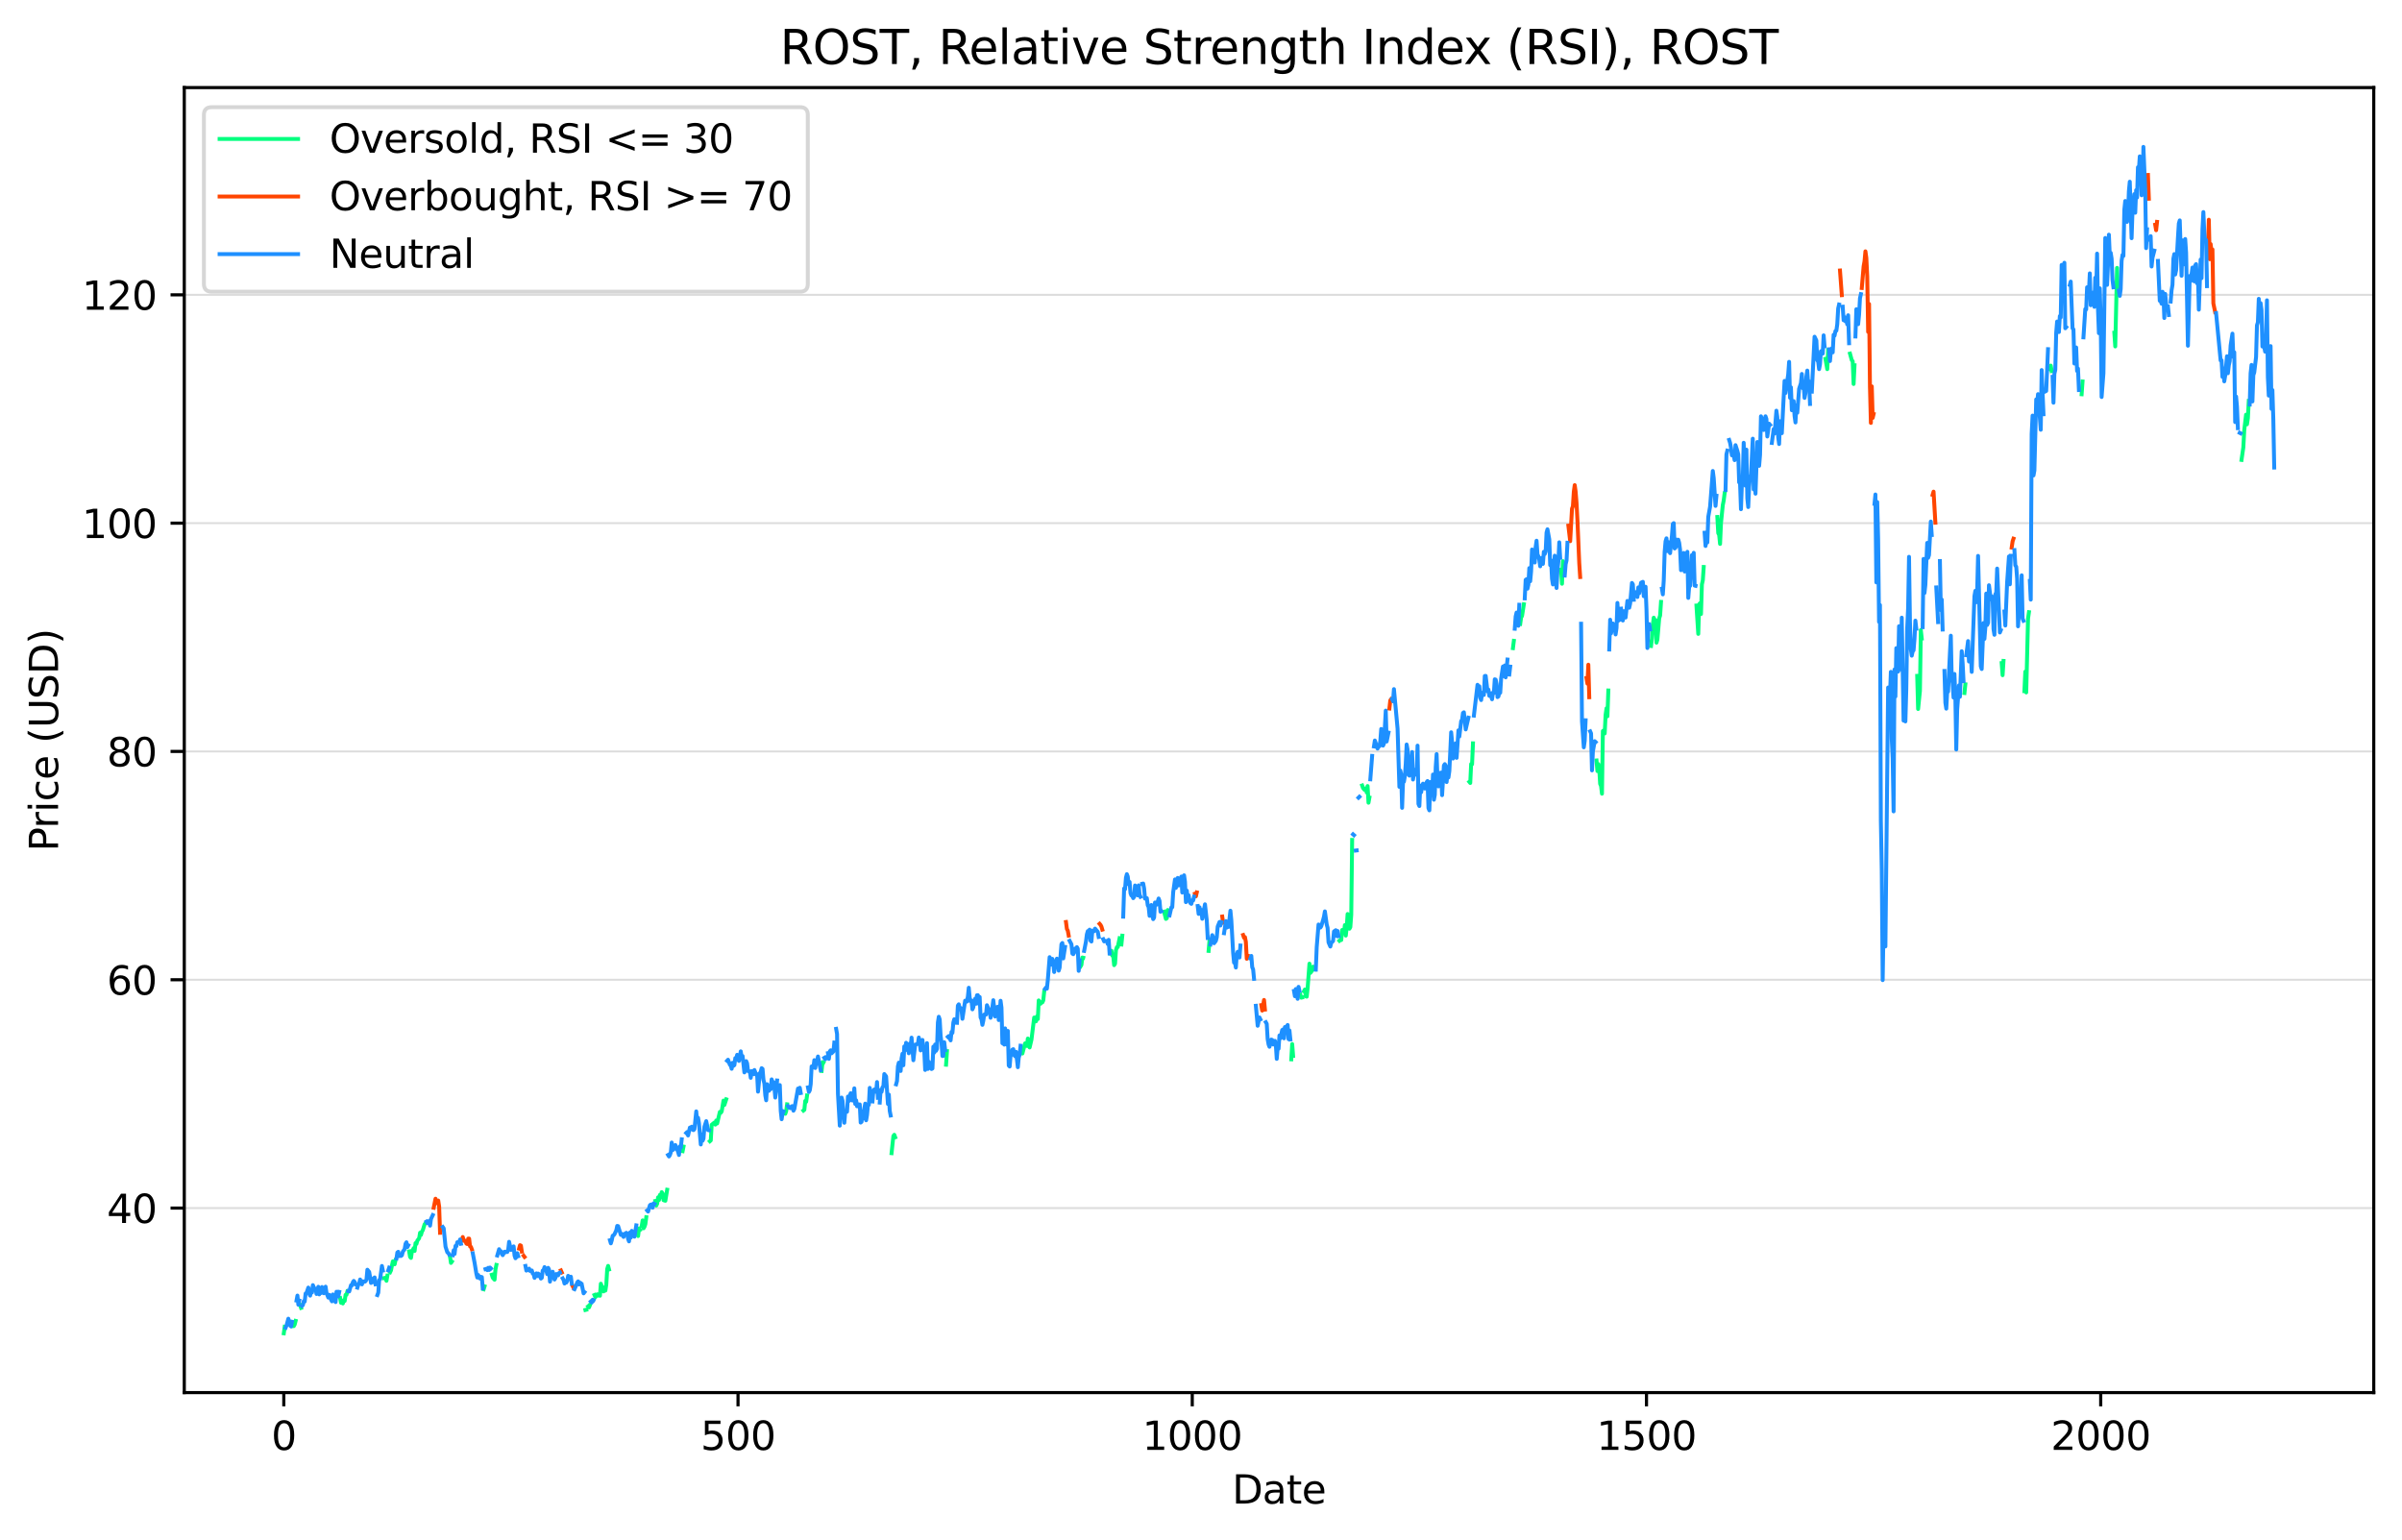 <?xml version="1.0" encoding="utf-8" standalone="no"?>
<!DOCTYPE svg PUBLIC "-//W3C//DTD SVG 1.1//EN"
  "http://www.w3.org/Graphics/SVG/1.1/DTD/svg11.dtd">
<svg xmlns:xlink="http://www.w3.org/1999/xlink" width="612.166pt" height="392.514pt" viewBox="0 0 612.166 392.514" xmlns="http://www.w3.org/2000/svg" version="1.1">
 <defs>
  <style type="text/css">*{stroke-linejoin: round; stroke-linecap: butt}</style>
 </defs>
 <g id="figure_1">
  <g id="patch_1">
   <path d="M 0 392.514 
L 612.166 392.514 
L 612.166 0 
L 0 0 
z
" style="fill: #ffffff"/>
  </g>
  <g id="axes_1">
   <g id="patch_2">
    <path d="M 46.966 354.958 
L 604.966 354.958 
L 604.966 22.318 
L 46.966 22.318 
z
" style="fill: #ffffff"/>
   </g>
   <g id="matplotlib.axis_1">
    <g id="xtick_1">
     <g id="line2d_1">
      <defs>
       <path id="m19ea6e4884" d="M 0 0 
L 0 3.5 
" style="stroke: #000000; stroke-width: 0.8"/>
      </defs>
      <g>
       <use xlink:href="#m19ea6e4884" x="72.329" y="354.958" style="stroke: #000000; stroke-width: 0.8"/>
      </g>
     </g>
     <g id="text_1">
      <!-- 0 -->
      <g transform="translate(69.148 369.557)scale(0.1 -0.1)">
       <defs>
        <path id="DejaVuSans-30" d="M 2034 4250 
Q 1547 4250 1301 3770 
Q 1056 3291 1056 2328 
Q 1056 1369 1301 889 
Q 1547 409 2034 409 
Q 2525 409 2770 889 
Q 3016 1369 3016 2328 
Q 3016 3291 2770 3770 
Q 2525 4250 2034 4250 
z
M 2034 4750 
Q 2819 4750 3233 4129 
Q 3647 3509 3647 2328 
Q 3647 1150 3233 529 
Q 2819 -91 2034 -91 
Q 1250 -91 836 529 
Q 422 1150 422 2328 
Q 422 3509 836 4129 
Q 1250 4750 2034 4750 
z
" transform="scale(0.016)"/>
       </defs>
       <use xlink:href="#DejaVuSans-30"/>
      </g>
     </g>
    </g>
    <g id="xtick_2">
     <g id="line2d_2">
      <g>
       <use xlink:href="#m19ea6e4884" x="188.092" y="354.958" style="stroke: #000000; stroke-width: 0.8"/>
      </g>
     </g>
     <g id="text_2">
      <!-- 500 -->
      <g transform="translate(178.548 369.557)scale(0.1 -0.1)">
       <defs>
        <path id="DejaVuSans-35" d="M 691 4666 
L 3169 4666 
L 3169 4134 
L 1269 4134 
L 1269 2991 
Q 1406 3038 1543 3061 
Q 1681 3084 1819 3084 
Q 2600 3084 3056 2656 
Q 3513 2228 3513 1497 
Q 3513 744 3044 326 
Q 2575 -91 1722 -91 
Q 1428 -91 1123 -41 
Q 819 9 494 109 
L 494 744 
Q 775 591 1075 516 
Q 1375 441 1709 441 
Q 2250 441 2565 725 
Q 2881 1009 2881 1497 
Q 2881 1984 2565 2268 
Q 2250 2553 1709 2553 
Q 1456 2553 1204 2497 
Q 953 2441 691 2322 
L 691 4666 
z
" transform="scale(0.016)"/>
       </defs>
       <use xlink:href="#DejaVuSans-35"/>
       <use xlink:href="#DejaVuSans-30" x="63.623"/>
       <use xlink:href="#DejaVuSans-30" x="127.246"/>
      </g>
     </g>
    </g>
    <g id="xtick_3">
     <g id="line2d_3">
      <g>
       <use xlink:href="#m19ea6e4884" x="303.855" y="354.958" style="stroke: #000000; stroke-width: 0.8"/>
      </g>
     </g>
     <g id="text_3">
      <!-- 1000 -->
      <g transform="translate(291.13 369.557)scale(0.1 -0.1)">
       <defs>
        <path id="DejaVuSans-31" d="M 794 531 
L 1825 531 
L 1825 4091 
L 703 3866 
L 703 4441 
L 1819 4666 
L 2450 4666 
L 2450 531 
L 3481 531 
L 3481 0 
L 794 0 
L 794 531 
z
" transform="scale(0.016)"/>
       </defs>
       <use xlink:href="#DejaVuSans-31"/>
       <use xlink:href="#DejaVuSans-30" x="63.623"/>
       <use xlink:href="#DejaVuSans-30" x="127.246"/>
       <use xlink:href="#DejaVuSans-30" x="190.869"/>
      </g>
     </g>
    </g>
    <g id="xtick_4">
     <g id="line2d_4">
      <g>
       <use xlink:href="#m19ea6e4884" x="419.618" y="354.958" style="stroke: #000000; stroke-width: 0.8"/>
      </g>
     </g>
     <g id="text_4">
      <!-- 1500 -->
      <g transform="translate(406.893 369.557)scale(0.1 -0.1)">
       <use xlink:href="#DejaVuSans-31"/>
       <use xlink:href="#DejaVuSans-35" x="63.623"/>
       <use xlink:href="#DejaVuSans-30" x="127.246"/>
       <use xlink:href="#DejaVuSans-30" x="190.869"/>
      </g>
     </g>
    </g>
    <g id="xtick_5">
     <g id="line2d_5">
      <g>
       <use xlink:href="#m19ea6e4884" x="535.381" y="354.958" style="stroke: #000000; stroke-width: 0.8"/>
      </g>
     </g>
     <g id="text_5">
      <!-- 2000 -->
      <g transform="translate(522.656 369.557)scale(0.1 -0.1)">
       <defs>
        <path id="DejaVuSans-32" d="M 1228 531 
L 3431 531 
L 3431 0 
L 469 0 
L 469 531 
Q 828 903 1448 1529 
Q 2069 2156 2228 2338 
Q 2531 2678 2651 2914 
Q 2772 3150 2772 3378 
Q 2772 3750 2511 3984 
Q 2250 4219 1831 4219 
Q 1534 4219 1204 4116 
Q 875 4013 500 3803 
L 500 4441 
Q 881 4594 1212 4672 
Q 1544 4750 1819 4750 
Q 2544 4750 2975 4387 
Q 3406 4025 3406 3419 
Q 3406 3131 3298 2873 
Q 3191 2616 2906 2266 
Q 2828 2175 2409 1742 
Q 1991 1309 1228 531 
z
" transform="scale(0.016)"/>
       </defs>
       <use xlink:href="#DejaVuSans-32"/>
       <use xlink:href="#DejaVuSans-30" x="63.623"/>
       <use xlink:href="#DejaVuSans-30" x="127.246"/>
       <use xlink:href="#DejaVuSans-30" x="190.869"/>
      </g>
     </g>
    </g>
    <g id="text_6">
     <!-- Date -->
     <g transform="translate(314.015 383.235)scale(0.1 -0.1)">
      <defs>
       <path id="DejaVuSans-44" d="M 1259 4147 
L 1259 519 
L 2022 519 
Q 2988 519 3436 956 
Q 3884 1394 3884 2338 
Q 3884 3275 3436 3711 
Q 2988 4147 2022 4147 
L 1259 4147 
z
M 628 4666 
L 1925 4666 
Q 3281 4666 3915 4102 
Q 4550 3538 4550 2338 
Q 4550 1131 3912 565 
Q 3275 0 1925 0 
L 628 0 
L 628 4666 
z
" transform="scale(0.016)"/>
       <path id="DejaVuSans-61" d="M 2194 1759 
Q 1497 1759 1228 1600 
Q 959 1441 959 1056 
Q 959 750 1161 570 
Q 1363 391 1709 391 
Q 2188 391 2477 730 
Q 2766 1069 2766 1631 
L 2766 1759 
L 2194 1759 
z
M 3341 1997 
L 3341 0 
L 2766 0 
L 2766 531 
Q 2569 213 2275 61 
Q 1981 -91 1556 -91 
Q 1019 -91 701 211 
Q 384 513 384 1019 
Q 384 1609 779 1909 
Q 1175 2209 1959 2209 
L 2766 2209 
L 2766 2266 
Q 2766 2663 2505 2880 
Q 2244 3097 1772 3097 
Q 1472 3097 1187 3025 
Q 903 2953 641 2809 
L 641 3341 
Q 956 3463 1253 3523 
Q 1550 3584 1831 3584 
Q 2591 3584 2966 3190 
Q 3341 2797 3341 1997 
z
" transform="scale(0.016)"/>
       <path id="DejaVuSans-74" d="M 1172 4494 
L 1172 3500 
L 2356 3500 
L 2356 3053 
L 1172 3053 
L 1172 1153 
Q 1172 725 1289 603 
Q 1406 481 1766 481 
L 2356 481 
L 2356 0 
L 1766 0 
Q 1100 0 847 248 
Q 594 497 594 1153 
L 594 3053 
L 172 3053 
L 172 3500 
L 594 3500 
L 594 4494 
L 1172 4494 
z
" transform="scale(0.016)"/>
       <path id="DejaVuSans-65" d="M 3597 1894 
L 3597 1613 
L 953 1613 
Q 991 1019 1311 708 
Q 1631 397 2203 397 
Q 2534 397 2845 478 
Q 3156 559 3463 722 
L 3463 178 
Q 3153 47 2828 -22 
Q 2503 -91 2169 -91 
Q 1331 -91 842 396 
Q 353 884 353 1716 
Q 353 2575 817 3079 
Q 1281 3584 2069 3584 
Q 2775 3584 3186 3129 
Q 3597 2675 3597 1894 
z
M 3022 2063 
Q 3016 2534 2758 2815 
Q 2500 3097 2075 3097 
Q 1594 3097 1305 2825 
Q 1016 2553 972 2059 
L 3022 2063 
z
" transform="scale(0.016)"/>
      </defs>
      <use xlink:href="#DejaVuSans-44"/>
      <use xlink:href="#DejaVuSans-61" x="77.002"/>
      <use xlink:href="#DejaVuSans-74" x="138.281"/>
      <use xlink:href="#DejaVuSans-65" x="177.49"/>
     </g>
    </g>
   </g>
   <g id="matplotlib.axis_2">
    <g id="ytick_1">
     <g id="line2d_6">
      <path d="M 46.966 307.919 
L 604.966 307.919 
" clip-path="url(#pe2407fdb99)" style="fill: none; stroke: #dcdcdc; stroke-width: 0.5; stroke-linecap: square"/>
     </g>
     <g id="line2d_7">
      <defs>
       <path id="mb34bfeeefe" d="M 0 0 
L -3.5 0 
" style="stroke: #000000; stroke-width: 0.8"/>
      </defs>
      <g>
       <use xlink:href="#mb34bfeeefe" x="46.966" y="307.919" style="stroke: #000000; stroke-width: 0.8"/>
      </g>
     </g>
     <g id="text_7">
      <!-- 40 -->
      <g transform="translate(27.241 311.718)scale(0.1 -0.1)">
       <defs>
        <path id="DejaVuSans-34" d="M 2419 4116 
L 825 1625 
L 2419 1625 
L 2419 4116 
z
M 2253 4666 
L 3047 4666 
L 3047 1625 
L 3713 1625 
L 3713 1100 
L 3047 1100 
L 3047 0 
L 2419 0 
L 2419 1100 
L 313 1100 
L 313 1709 
L 2253 4666 
z
" transform="scale(0.016)"/>
       </defs>
       <use xlink:href="#DejaVuSans-34"/>
       <use xlink:href="#DejaVuSans-30" x="63.623"/>
      </g>
     </g>
    </g>
    <g id="ytick_2">
     <g id="line2d_8">
      <path d="M 46.966 249.726 
L 604.966 249.726 
" clip-path="url(#pe2407fdb99)" style="fill: none; stroke: #dcdcdc; stroke-width: 0.5; stroke-linecap: square"/>
     </g>
     <g id="line2d_9">
      <g>
       <use xlink:href="#mb34bfeeefe" x="46.966" y="249.726" style="stroke: #000000; stroke-width: 0.8"/>
      </g>
     </g>
     <g id="text_8">
      <!-- 60 -->
      <g transform="translate(27.241 253.525)scale(0.1 -0.1)">
       <defs>
        <path id="DejaVuSans-36" d="M 2113 2584 
Q 1688 2584 1439 2293 
Q 1191 2003 1191 1497 
Q 1191 994 1439 701 
Q 1688 409 2113 409 
Q 2538 409 2786 701 
Q 3034 994 3034 1497 
Q 3034 2003 2786 2293 
Q 2538 2584 2113 2584 
z
M 3366 4563 
L 3366 3988 
Q 3128 4100 2886 4159 
Q 2644 4219 2406 4219 
Q 1781 4219 1451 3797 
Q 1122 3375 1075 2522 
Q 1259 2794 1537 2939 
Q 1816 3084 2150 3084 
Q 2853 3084 3261 2657 
Q 3669 2231 3669 1497 
Q 3669 778 3244 343 
Q 2819 -91 2113 -91 
Q 1303 -91 875 529 
Q 447 1150 447 2328 
Q 447 3434 972 4092 
Q 1497 4750 2381 4750 
Q 2619 4750 2861 4703 
Q 3103 4656 3366 4563 
z
" transform="scale(0.016)"/>
       </defs>
       <use xlink:href="#DejaVuSans-36"/>
       <use xlink:href="#DejaVuSans-30" x="63.623"/>
      </g>
     </g>
    </g>
    <g id="ytick_3">
     <g id="line2d_10">
      <path d="M 46.966 191.533 
L 604.966 191.533 
" clip-path="url(#pe2407fdb99)" style="fill: none; stroke: #dcdcdc; stroke-width: 0.5; stroke-linecap: square"/>
     </g>
     <g id="line2d_11">
      <g>
       <use xlink:href="#mb34bfeeefe" x="46.966" y="191.533" style="stroke: #000000; stroke-width: 0.8"/>
      </g>
     </g>
     <g id="text_9">
      <!-- 80 -->
      <g transform="translate(27.241 195.332)scale(0.1 -0.1)">
       <defs>
        <path id="DejaVuSans-38" d="M 2034 2216 
Q 1584 2216 1326 1975 
Q 1069 1734 1069 1313 
Q 1069 891 1326 650 
Q 1584 409 2034 409 
Q 2484 409 2743 651 
Q 3003 894 3003 1313 
Q 3003 1734 2745 1975 
Q 2488 2216 2034 2216 
z
M 1403 2484 
Q 997 2584 770 2862 
Q 544 3141 544 3541 
Q 544 4100 942 4425 
Q 1341 4750 2034 4750 
Q 2731 4750 3128 4425 
Q 3525 4100 3525 3541 
Q 3525 3141 3298 2862 
Q 3072 2584 2669 2484 
Q 3125 2378 3379 2068 
Q 3634 1759 3634 1313 
Q 3634 634 3220 271 
Q 2806 -91 2034 -91 
Q 1263 -91 848 271 
Q 434 634 434 1313 
Q 434 1759 690 2068 
Q 947 2378 1403 2484 
z
M 1172 3481 
Q 1172 3119 1398 2916 
Q 1625 2713 2034 2713 
Q 2441 2713 2670 2916 
Q 2900 3119 2900 3481 
Q 2900 3844 2670 4047 
Q 2441 4250 2034 4250 
Q 1625 4250 1398 4047 
Q 1172 3844 1172 3481 
z
" transform="scale(0.016)"/>
       </defs>
       <use xlink:href="#DejaVuSans-38"/>
       <use xlink:href="#DejaVuSans-30" x="63.623"/>
      </g>
     </g>
    </g>
    <g id="ytick_4">
     <g id="line2d_12">
      <path d="M 46.966 133.34 
L 604.966 133.34 
" clip-path="url(#pe2407fdb99)" style="fill: none; stroke: #dcdcdc; stroke-width: 0.5; stroke-linecap: square"/>
     </g>
     <g id="line2d_13">
      <g>
       <use xlink:href="#mb34bfeeefe" x="46.966" y="133.34" style="stroke: #000000; stroke-width: 0.8"/>
      </g>
     </g>
     <g id="text_10">
      <!-- 100 -->
      <g transform="translate(20.878 137.139)scale(0.1 -0.1)">
       <use xlink:href="#DejaVuSans-31"/>
       <use xlink:href="#DejaVuSans-30" x="63.623"/>
       <use xlink:href="#DejaVuSans-30" x="127.246"/>
      </g>
     </g>
    </g>
    <g id="ytick_5">
     <g id="line2d_14">
      <path d="M 46.966 75.147 
L 604.966 75.147 
" clip-path="url(#pe2407fdb99)" style="fill: none; stroke: #dcdcdc; stroke-width: 0.5; stroke-linecap: square"/>
     </g>
     <g id="line2d_15">
      <g>
       <use xlink:href="#mb34bfeeefe" x="46.966" y="75.147" style="stroke: #000000; stroke-width: 0.8"/>
      </g>
     </g>
     <g id="text_11">
      <!-- 120 -->
      <g transform="translate(20.878 78.946)scale(0.1 -0.1)">
       <use xlink:href="#DejaVuSans-31"/>
       <use xlink:href="#DejaVuSans-32" x="63.623"/>
       <use xlink:href="#DejaVuSans-30" x="127.246"/>
      </g>
     </g>
    </g>
    <g id="text_12">
     <!-- Price (USD) -->
     <g transform="translate(14.798 217.01)rotate(-90)scale(0.1 -0.1)">
      <defs>
       <path id="DejaVuSans-50" d="M 1259 4147 
L 1259 2394 
L 2053 2394 
Q 2494 2394 2734 2622 
Q 2975 2850 2975 3272 
Q 2975 3691 2734 3919 
Q 2494 4147 2053 4147 
L 1259 4147 
z
M 628 4666 
L 2053 4666 
Q 2838 4666 3239 4311 
Q 3641 3956 3641 3272 
Q 3641 2581 3239 2228 
Q 2838 1875 2053 1875 
L 1259 1875 
L 1259 0 
L 628 0 
L 628 4666 
z
" transform="scale(0.016)"/>
       <path id="DejaVuSans-72" d="M 2631 2963 
Q 2534 3019 2420 3045 
Q 2306 3072 2169 3072 
Q 1681 3072 1420 2755 
Q 1159 2438 1159 1844 
L 1159 0 
L 581 0 
L 581 3500 
L 1159 3500 
L 1159 2956 
Q 1341 3275 1631 3429 
Q 1922 3584 2338 3584 
Q 2397 3584 2469 3576 
Q 2541 3569 2628 3553 
L 2631 2963 
z
" transform="scale(0.016)"/>
       <path id="DejaVuSans-69" d="M 603 3500 
L 1178 3500 
L 1178 0 
L 603 0 
L 603 3500 
z
M 603 4863 
L 1178 4863 
L 1178 4134 
L 603 4134 
L 603 4863 
z
" transform="scale(0.016)"/>
       <path id="DejaVuSans-63" d="M 3122 3366 
L 3122 2828 
Q 2878 2963 2633 3030 
Q 2388 3097 2138 3097 
Q 1578 3097 1268 2742 
Q 959 2388 959 1747 
Q 959 1106 1268 751 
Q 1578 397 2138 397 
Q 2388 397 2633 464 
Q 2878 531 3122 666 
L 3122 134 
Q 2881 22 2623 -34 
Q 2366 -91 2075 -91 
Q 1284 -91 818 406 
Q 353 903 353 1747 
Q 353 2603 823 3093 
Q 1294 3584 2113 3584 
Q 2378 3584 2631 3529 
Q 2884 3475 3122 3366 
z
" transform="scale(0.016)"/>
       <path id="DejaVuSans-20" transform="scale(0.016)"/>
       <path id="DejaVuSans-28" d="M 1984 4856 
Q 1566 4138 1362 3434 
Q 1159 2731 1159 2009 
Q 1159 1288 1364 580 
Q 1569 -128 1984 -844 
L 1484 -844 
Q 1016 -109 783 600 
Q 550 1309 550 2009 
Q 550 2706 781 3412 
Q 1013 4119 1484 4856 
L 1984 4856 
z
" transform="scale(0.016)"/>
       <path id="DejaVuSans-55" d="M 556 4666 
L 1191 4666 
L 1191 1831 
Q 1191 1081 1462 751 
Q 1734 422 2344 422 
Q 2950 422 3222 751 
Q 3494 1081 3494 1831 
L 3494 4666 
L 4128 4666 
L 4128 1753 
Q 4128 841 3676 375 
Q 3225 -91 2344 -91 
Q 1459 -91 1007 375 
Q 556 841 556 1753 
L 556 4666 
z
" transform="scale(0.016)"/>
       <path id="DejaVuSans-53" d="M 3425 4513 
L 3425 3897 
Q 3066 4069 2747 4153 
Q 2428 4238 2131 4238 
Q 1616 4238 1336 4038 
Q 1056 3838 1056 3469 
Q 1056 3159 1242 3001 
Q 1428 2844 1947 2747 
L 2328 2669 
Q 3034 2534 3370 2195 
Q 3706 1856 3706 1288 
Q 3706 609 3251 259 
Q 2797 -91 1919 -91 
Q 1588 -91 1214 -16 
Q 841 59 441 206 
L 441 856 
Q 825 641 1194 531 
Q 1563 422 1919 422 
Q 2459 422 2753 634 
Q 3047 847 3047 1241 
Q 3047 1584 2836 1778 
Q 2625 1972 2144 2069 
L 1759 2144 
Q 1053 2284 737 2584 
Q 422 2884 422 3419 
Q 422 4038 858 4394 
Q 1294 4750 2059 4750 
Q 2388 4750 2728 4690 
Q 3069 4631 3425 4513 
z
" transform="scale(0.016)"/>
       <path id="DejaVuSans-29" d="M 513 4856 
L 1013 4856 
Q 1481 4119 1714 3412 
Q 1947 2706 1947 2009 
Q 1947 1309 1714 600 
Q 1481 -109 1013 -844 
L 513 -844 
Q 928 -128 1133 580 
Q 1338 1288 1338 2009 
Q 1338 2731 1133 3434 
Q 928 4138 513 4856 
z
" transform="scale(0.016)"/>
      </defs>
      <use xlink:href="#DejaVuSans-50"/>
      <use xlink:href="#DejaVuSans-72" x="58.553"/>
      <use xlink:href="#DejaVuSans-69" x="99.666"/>
      <use xlink:href="#DejaVuSans-63" x="127.449"/>
      <use xlink:href="#DejaVuSans-65" x="182.43"/>
      <use xlink:href="#DejaVuSans-20" x="243.953"/>
      <use xlink:href="#DejaVuSans-28" x="275.74"/>
      <use xlink:href="#DejaVuSans-55" x="314.754"/>
      <use xlink:href="#DejaVuSans-53" x="387.947"/>
      <use xlink:href="#DejaVuSans-44" x="451.424"/>
      <use xlink:href="#DejaVuSans-29" x="528.426"/>
     </g>
    </g>
   </g>
   <g id="line2d_16">
    <path d="M 72.329 339.838 
L 72.561 338.165 
M 74.645 338.005 
L 74.876 338.005 
L 75.108 337.583 
L 75.339 336.674 
M 76.497 332.666 
L 76.728 333.364 
M 86.684 330.847 
L 86.915 332.069 
L 87.147 331.487 
L 87.378 332.229 
L 87.61 331.444 
L 87.841 331.604 
L 88.073 330.033 
L 88.305 330.018 
L 88.536 329.16 
M 97.797 325.77 
L 98.26 325.683 
L 98.492 326.454 
L 98.723 325.159 
M 99.418 324.271 
L 99.649 323.791 
L 100.112 321.507 
L 100.575 322.249 
L 100.807 321.173 
M 104.28 318.961 
L 104.511 320.358 
L 104.743 320.62 
L 104.974 319.034 
L 105.437 318.132 
L 105.669 318.845 
L 105.9 316.852 
L 106.132 317.056 
L 106.364 316.212 
L 106.827 315.615 
L 107.058 314.204 
L 107.29 314.757 
L 107.521 313.928 
L 107.753 313.549 
L 108.216 312.051 
L 108.447 311.775 
M 114.698 320.329 
L 114.93 321.9 
L 115.162 321.566 
M 123.265 328.607 
L 123.496 327.865 
M 125.349 324.912 
L 125.58 325.668 
L 126.043 326.177 
L 126.275 323.53 
L 126.506 322.409 
M 149.196 333.888 
L 149.427 333.83 
M 149.89 332.971 
L 150.122 333.233 
L 150.353 332.651 
M 151.511 330.076 
L 151.743 330.615 
L 152.206 329.902 
L 152.437 330.236 
L 152.669 329.829 
L 152.9 330.265 
L 153.132 327.196 
L 153.826 329.16 
L 154.058 328.141 
L 154.289 328.941 
L 154.521 327.385 
L 154.752 323.471 
L 154.984 322.657 
L 155.215 323.559 
M 162.393 314.044 
L 162.624 315.048 
L 162.856 313.098 
L 163.087 313.491 
M 163.55 312.473 
L 163.782 311.062 
L 164.013 313.069 
L 164.245 312.691 
L 164.476 312.007 
L 164.708 310.247 
M 167.023 306.115 
L 167.255 307.279 
L 167.486 306.799 
L 167.718 305.184 
L 167.949 305.868 
L 168.181 304.559 
L 168.412 305.111 
L 168.644 303.86 
L 168.875 304.195 
L 169.107 305.912 
L 169.57 306.057 
L 170.033 303.249 
M 173.969 293.415 
L 174.201 292.251 
M 180.915 290.883 
L 181.146 290.68 
L 181.378 286.693 
L 182.072 286.126 
L 182.304 286.65 
L 182.535 285.602 
L 182.767 286.359 
L 183.23 284.38 
L 183.462 283.405 
L 183.693 283.624 
L 183.925 283.304 
L 184.388 280.518 
L 184.619 281.631 
L 185.082 280.205 
M 199.9 283.667 
L 200.131 283.886 
L 200.363 283.216 
L 200.594 281.471 
M 204.762 283.056 
L 204.993 282.867 
L 205.225 280.598 
L 205.457 280.83 
L 205.688 279.216 
M 209.392 272.974 
L 209.624 270.705 
L 209.856 270.821 
M 227.22 293.924 
L 227.683 289.559 
L 227.915 289.239 
L 228.146 289.879 
M 241.111 271.374 
L 241.343 267.912 
M 260.328 268.261 
L 260.56 268.523 
L 261.254 265.933 
L 261.486 266.457 
L 261.717 266.602 
L 261.949 264.711 
L 262.412 266.98 
L 262.875 265.002 
L 263.569 259.357 
L 263.801 260.346 
L 264.033 260.317 
L 264.264 259.066 
L 264.496 259.735 
L 264.727 254.993 
L 265.19 255.837 
L 265.422 255.429 
L 265.653 255.487 
L 265.885 254.993 
L 266.116 252.781 
M 275.377 246.322 
L 275.609 245.944 
L 275.84 244.052 
L 276.072 244.111 
M 283.018 243.092 
L 283.249 242.336 
L 283.481 243.587 
L 283.712 243.587 
L 283.944 246.002 
L 284.175 245.653 
L 284.407 242.19 
L 284.638 241.434 
L 284.87 241.405 
L 285.333 239.135 
M 285.796 240.735 
L 286.027 238.495 
M 296.678 232.385 
L 297.141 234.218 
L 297.372 234.043 
L 297.604 231.948 
L 297.835 232.617 
M 308.022 242.365 
L 308.254 239.688 
M 329.091 270.007 
L 329.323 266.108 
L 329.554 269.134 
M 331.406 253.538 
L 331.638 254.294 
L 331.87 254.236 
M 332.333 252.665 
L 332.564 252.199 
L 332.796 253.945 
L 333.027 254.033 
L 333.259 251.85 
L 333.722 245.624 
L 333.953 247.98 
L 334.416 247.369 
L 334.648 246.38 
L 334.879 247.049 
L 335.111 247.078 
M 341.362 239.775 
L 341.594 239.572 
L 341.825 239.601 
L 342.057 237.04 
L 342.288 237.709 
L 342.52 237.68 
L 342.751 235.789 
L 342.983 238.466 
L 343.214 236.429 
L 343.446 232.967 
L 343.677 235.44 
L 343.909 236.72 
L 344.14 236.313 
L 344.372 233.17 
L 344.603 214.083 
M 347.15 200.204 
L 347.382 200.873 
L 347.613 201.135 
M 348.076 200.96 
L 348.308 201.979 
L 348.539 200.349 
L 348.771 204.598 
L 349.002 203.288 
M 374.47 199.273 
L 374.702 199.564 
L 374.933 194.734 
L 375.165 194.792 
L 375.396 189.467 
M 385.583 165.201 
L 385.815 163.339 
M 387.436 159.032 
L 387.667 157.374 
L 387.899 156.996 
L 388.362 154.028 
M 397.854 145.182 
L 398.086 148.79 
L 398.317 143.029 
L 398.549 144.542 
M 406.884 193.832 
L 407.115 196.538 
L 407.347 194.763 
L 407.578 195.985 
L 407.81 199.797 
L 408.041 200.32 
L 408.273 202.299 
L 408.505 186.325 
L 408.736 186.179 
L 408.968 186.936 
L 409.199 182.222 
L 409.431 180.535 
L 409.662 182.572 
L 409.894 175.996 
M 420.775 164.648 
L 421.007 162.728 
L 421.238 159.149 
L 421.47 157.432 
L 421.701 158.043 
L 421.933 158.072 
L 422.165 163.804 
L 422.396 163.019 
L 422.859 157.607 
L 423.091 156.879 
L 423.322 153.417 
M 432.352 154.348 
L 432.815 161.564 
L 433.046 153.999 
L 433.278 153.737 
L 433.509 156.501 
L 433.741 148.936 
L 433.972 147.918 
L 434.204 144.513 
M 437.677 131.769 
L 437.908 135.901 
L 438.14 136.308 
L 438.371 138.636 
L 438.603 133.34 
L 439.066 128.743 
L 439.297 127.579 
L 439.529 125.746 
M 465.228 91.47 
L 465.691 94.089 
L 465.923 89.23 
M 471.48 90.132 
L 471.943 91.819 
L 472.174 92.081 
L 472.406 97.872 
L 472.637 93.1 
M 488.612 172.271 
L 488.844 180.709 
L 489.307 176.083 
L 489.539 160.604 
L 489.77 162.757 
M 500.652 176.636 
L 500.883 174.424 
M 510.144 169.013 
L 510.376 172.097 
L 510.607 168.46 
M 515.932 176.17 
L 516.164 171.195 
L 516.395 176.49 
L 516.859 157.665 
L 517.09 156.035 
M 522.184 93.769 
L 522.415 94.147 
L 522.647 93.187 
L 522.878 94.584 
M 530.519 100.49 
L 530.75 97.231 
M 538.853 84.807 
L 539.085 88.299 
L 539.548 68.28 
L 539.78 75.06 
M 571.267 117.221 
L 571.73 114.02 
L 571.962 109.656 
L 572.425 105.699 
L 572.656 108.143 
L 572.888 106.601 
L 573.119 102.178 
L 573.119 102.178 
" clip-path="url(#pe2407fdb99)" style="fill: none; stroke: #00ff7f; stroke-linecap: square"/>
   </g>
   <g id="line2d_17">
    <path d="M 110.531 307.832 
L 110.994 305.533 
L 111.226 306.654 
L 111.457 306.537 
L 111.689 305.999 
L 111.92 307.541 
L 112.152 314.219 
M 117.708 316.139 
L 117.94 315.295 
L 118.171 316.255 
L 118.403 316.168 
L 118.634 316.386 
L 118.866 316.983 
L 119.097 317.085 
L 119.329 315.703 
L 119.56 315.703 
L 119.792 317.681 
L 120.024 317.812 
L 120.255 318.438 
M 132.294 318.249 
L 132.526 317.376 
L 132.757 317.492 
L 132.989 319.005 
M 133.452 320.067 
L 133.684 320.373 
M 142.945 323.806 
L 143.176 324.33 
M 145.954 327.807 
L 146.186 328.272 
M 271.673 235.003 
L 271.904 236.778 
L 272.136 237.215 
L 272.367 238.466 
M 280.239 235.469 
L 280.471 235.731 
L 280.702 236.167 
L 280.934 236.953 
M 304.55 227.787 
L 304.781 228.457 
L 305.013 227.467 
M 311.495 233.607 
L 311.727 235.178 
M 316.82 238.32 
L 317.052 239.019 
L 317.283 238.844 
L 317.515 240.066 
L 317.746 244.372 
L 317.978 243.587 
M 321.451 256.186 
L 321.682 257.582 
L 322.145 254.876 
L 322.377 257.32 
M 354.096 180.593 
L 354.328 178.498 
L 354.559 178.207 
M 399.707 133.98 
L 400.17 137.937 
L 400.633 129.674 
L 400.864 129.034 
L 401.096 125.339 
L 401.327 123.651 
L 401.559 125.31 
L 401.79 128.19 
L 402.022 132.613 
L 402.485 143.582 
L 402.716 147.074 
M 404.337 172.824 
L 404.569 174.25 
L 404.8 169.42 
L 405.032 177.712 
M 468.933 68.95 
L 469.396 75.234 
M 474.489 73.401 
L 474.952 67.902 
L 475.184 66.593 
L 475.415 64.061 
L 475.647 65.72 
L 475.878 70.434 
L 476.11 84.604 
L 476.342 77.475 
L 476.573 98.599 
L 476.805 107.793 
L 477.036 98.483 
L 477.268 106.513 
L 477.499 105.524 
M 492.548 126.124 
L 492.78 125.31 
L 493.243 133.224 
M 512.691 139.567 
L 512.923 137.967 
L 513.154 137.297 
M 547.42 44.596 
L 547.651 50.648 
M 549.272 57.282 
L 549.504 58.679 
L 549.735 56.555 
M 562.701 63.363 
L 562.932 56.002 
L 563.164 66.069 
L 563.395 62.199 
L 563.627 64.12 
L 563.858 63.567 
L 564.09 77.329 
L 564.553 79.57 
L 564.553 79.57 
" clip-path="url(#pe2407fdb99)" style="fill: none; stroke: #ff4500; stroke-linecap: square"/>
   </g>
   <g id="line2d_18">
    <path d="M 72.792 338.412 
L 73.024 337.845 
L 73.487 336.114 
L 73.95 337.874 
L 74.181 338.092 
L 74.413 336.899 
M 75.571 331.487 
L 75.802 330.222 
L 76.034 332.549 
L 76.265 331.487 
M 76.96 332.855 
L 77.191 332.651 
L 77.423 331.633 
L 77.654 331.749 
L 77.886 329.698 
L 78.117 329.567 
L 78.58 328.185 
L 78.812 329.756 
L 79.044 330.236 
L 79.275 328.717 
L 79.507 329.451 
L 79.738 327.559 
L 80.201 328.68 
L 80.433 328.505 
L 80.664 329.814 
L 81.127 327.981 
L 81.359 329.916 
L 81.59 328.883 
L 81.822 329.567 
L 82.053 328.039 
L 82.285 329.451 
L 82.516 329.625 
L 82.979 327.952 
L 83.211 329.553 
L 83.674 330.734 
L 83.906 330.018 
L 84.137 330.251 
L 84.369 331.269 
L 84.6 331.691 
L 84.832 329.931 
L 85.063 330.062 
L 85.295 331.429 
L 85.526 331.88 
L 85.758 329.247 
L 86.221 330.411 
L 86.452 329.291 
M 88.768 329.087 
L 88.999 329.174 
L 89.462 327.559 
L 89.694 327.632 
L 89.925 326.832 
L 90.157 326.483 
L 90.388 326.759 
L 90.62 327.298 
M 91.083 328.2 
L 91.314 327.458 
L 91.546 327.137 
L 91.777 326.119 
L 92.24 327.37 
L 92.472 326.585 
L 92.935 326.701 
L 93.167 326.57 
L 93.398 326.119 
L 93.63 323.631 
L 94.093 324.199 
L 94.556 327.007 
L 94.787 326.643 
L 95.019 326.817 
L 95.25 325.785 
L 95.482 325.595 
L 95.713 327.356 
M 96.176 330.091 
L 96.408 329.48 
L 96.639 326.279 
L 96.871 326.017 
L 97.334 322.671 
L 97.566 323.835 
M 98.955 323.791 
L 99.186 323.108 
M 101.038 320.765 
L 101.27 319.238 
L 101.501 319.063 
L 101.733 320.169 
L 101.965 320.038 
L 102.196 320.125 
L 102.428 319.936 
L 102.659 319.034 
L 103.122 318.394 
L 103.354 317.026 
L 103.585 316.634 
L 103.817 317.87 
L 104.048 317.405 
M 108.679 311.367 
L 108.91 311.76 
L 109.373 311.207 
L 109.605 312.4 
L 109.836 310.698 
L 110.299 309.709 
M 112.846 312.749 
L 113.078 313.069 
L 113.541 317.739 
L 114.004 319.194 
L 114.235 319.354 
L 114.467 319.732 
M 115.393 319.936 
L 115.625 318.67 
L 115.856 319.602 
L 116.088 317.565 
L 116.319 317.637 
L 116.551 316.619 
L 116.782 316.721 
L 117.014 316.663 
L 117.245 315.921 
L 117.477 317.012 
M 120.487 319.441 
L 120.95 321.856 
L 121.413 324.664 
L 121.644 325.624 
L 121.876 324.97 
L 122.107 325.712 
L 122.339 325.872 
L 122.57 325.435 
L 122.802 325.508 
L 123.033 328.389 
M 123.728 323.471 
L 123.959 323.399 
L 124.191 323.733 
L 124.423 323.151 
L 124.654 323.69 
L 124.886 323.079 
L 125.117 323.311 
M 126.738 320.009 
L 127.201 318.394 
L 127.432 319.136 
L 127.664 318.903 
L 127.895 319.631 
L 128.127 319.922 
L 128.59 319.034 
L 128.822 319.194 
L 129.053 319.005 
L 129.285 319.121 
L 129.516 318.583 
L 129.748 316.517 
L 130.211 318.598 
L 130.674 318.147 
L 130.905 317.681 
L 131.137 320.038 
L 131.368 320.707 
L 131.6 320.416 
L 131.831 319.412 
L 132.063 320.183 
M 133.915 322.671 
L 134.147 323.85 
L 134.378 323.53 
L 134.61 323.719 
L 134.841 323.355 
L 135.073 323.937 
L 135.536 323.82 
L 135.767 324.606 
L 135.999 324.752 
L 136.23 325.712 
L 136.693 324.562 
L 136.925 325.261 
L 137.156 324.606 
L 137.388 324.824 
L 137.851 325.886 
L 138.083 325.697 
L 138.314 323.85 
L 138.546 323.704 
L 138.777 322.962 
L 139.009 323.704 
L 139.24 323.908 
L 139.472 324.766 
L 139.703 323.151 
L 139.935 323.617 
L 140.166 326.672 
L 140.398 325.261 
L 140.629 325.232 
L 140.861 324.141 
L 141.324 326.134 
L 141.555 325.726 
L 141.787 324.722 
L 142.25 325.057 
L 142.482 324.475 
L 142.713 324.359 
M 143.408 325.843 
L 143.639 326.25 
L 143.871 327.152 
L 144.102 326.657 
L 144.334 326.905 
L 144.565 326.483 
L 144.797 325.188 
L 145.028 325.624 
L 145.491 325.406 
L 145.723 327.181 
M 146.417 328.578 
L 146.881 327.53 
L 147.112 326.876 
L 147.344 326.599 
L 147.575 327.385 
L 147.807 326.934 
M 148.27 327.414 
L 148.733 329.654 
L 148.964 329.349 
M 150.585 331.735 
L 150.816 331.982 
L 151.048 331.269 
L 151.28 331.386 
M 155.447 316.11 
L 155.679 316.91 
L 155.91 316.139 
L 156.142 314.975 
L 156.373 314.859 
L 156.605 314.582 
L 157.068 313.579 
L 157.299 312.473 
L 157.531 312.517 
L 158.225 314.757 
L 158.457 314.495 
L 158.92 315.266 
L 159.151 314.481 
L 159.383 314.481 
L 159.614 314.219 
L 159.846 314.466 
L 160.077 315.79 
L 160.309 316.408 
L 160.541 314.153 
L 160.772 315.441 
L 161.004 313.724 
L 161.235 314.524 
L 161.467 314.35 
L 161.698 315.208 
L 162.161 312.327 
M 164.94 308.53 
L 165.171 308.807 
L 165.634 307.192 
L 165.866 307.017 
L 166.329 307.817 
L 166.56 306.712 
L 166.792 306.872 
M 170.265 294.389 
L 170.496 294.768 
L 170.728 294.404 
L 170.959 293.706 
L 171.191 291.218 
L 171.422 293.138 
L 171.654 292.964 
L 171.885 292.134 
L 172.117 291.843 
L 172.811 293.575 
L 173.043 294.389 
L 173.274 292.185 
L 173.506 292.527 
L 173.738 290.389 
M 174.895 288.774 
L 175.127 288.541 
L 175.358 289.414 
L 175.821 287.406 
L 176.053 287.661 
L 176.284 287.173 
L 176.516 287.945 
L 176.747 288.046 
L 176.979 287.792 
L 177.442 283.275 
L 177.673 285.806 
L 177.905 284.889 
L 178.136 286.301 
L 178.6 291.713 
L 178.831 289.152 
L 179.063 290.745 
L 179.294 290.214 
L 179.526 287.181 
L 179.989 285.762 
L 180.452 288.046 
L 180.683 288.09 
M 185.314 270.37 
L 185.545 270.108 
L 186.008 271.374 
L 186.24 271.621 
L 186.471 272.422 
L 186.703 270.894 
L 186.934 271.665 
L 187.166 271.476 
L 187.398 269.686 
L 187.629 270.036 
L 187.861 268.857 
L 188.324 270.414 
L 188.787 267.97 
L 189.018 269.541 
L 189.25 269.163 
L 189.713 273.338 
L 189.944 272.814 
L 190.176 270.472 
L 190.407 271.025 
L 190.639 272.974 
L 190.87 273.12 
L 191.102 273.076 
L 191.333 274.72 
L 191.565 273.003 
L 192.028 273.796 
L 192.26 272.727 
L 192.723 273.935 
L 192.954 273.789 
L 193.186 278.241 
L 193.649 273.556 
L 193.88 273.142 
L 194.112 272.261 
L 194.343 272.451 
L 194.575 275.222 
L 194.806 276.16 
L 195.038 279.172 
L 195.269 280.452 
L 195.501 276.35 
L 195.732 276.961 
L 195.964 278.037 
L 196.195 277.077 
L 196.427 277.615 
L 196.659 275.113 
L 196.89 275.899 
L 197.122 275.811 
L 197.353 277.019 
L 197.585 279.754 
L 197.816 278.124 
L 198.048 275.404 
M 198.511 277.47 
L 198.742 276.568 
L 198.974 283.144 
L 199.205 285.275 
L 199.437 283.842 
L 199.668 283.275 
M 200.826 281.936 
L 201.058 282.314 
L 201.521 282.46 
L 201.752 281.98 
L 201.984 281.936 
L 202.215 283.1 
L 202.447 282.634 
L 203.373 277.455 
L 203.604 277.921 
L 203.836 277.252 
L 204.067 278.59 
M 205.92 277.164 
L 206.151 278.328 
L 206.383 277.892 
L 206.614 276.32 
L 206.846 271.81 
L 207.077 271.752 
L 207.309 272.072 
L 207.54 270.21 
L 207.772 272.218 
L 208.003 270.588 
L 208.235 270.501 
L 208.466 269.279 
L 209.161 272.771 
M 210.087 269.628 
L 210.319 270.007 
L 210.55 269.541 
M 211.013 268.435 
L 211.245 269.89 
L 211.476 267.97 
L 211.708 267.708 
L 211.939 268.464 
L 212.402 267.999 
L 212.634 265.729 
M 213.097 262.238 
L 213.328 263.547 
L 213.56 278.823 
L 214.023 286.912 
L 214.254 281.936 
L 214.486 279.754 
L 214.718 280.569 
L 215.181 286.184 
L 215.412 283.333 
L 215.644 283.245 
L 215.875 283.362 
L 216.107 279.492 
L 216.338 280.627 
L 216.57 279.288 
L 216.801 278.648 
L 217.033 280.394 
L 217.264 280.51 
L 217.496 279.55 
L 217.727 277.397 
L 217.959 281.383 
L 218.19 280.452 
L 218.422 281.965 
L 218.653 281.441 
L 218.885 282.082 
L 219.117 281.5 
L 219.348 286.126 
L 219.58 285.922 
L 219.811 283.275 
L 220.043 285.049 
L 220.274 282.518 
L 220.506 281.296 
L 220.737 285.544 
L 220.969 284.206 
L 221.2 281.674 
L 221.432 281.616 
L 221.663 277.281 
L 221.895 280.423 
M 222.358 280.743 
L 222.589 277.95 
L 222.821 277.688 
L 223.052 277.833 
L 223.284 278.299 
L 223.516 275.797 
L 223.747 279.812 
M 224.21 281.034 
L 224.442 277.804 
L 224.673 278.299 
L 224.905 277.135 
L 225.136 276.902 
L 225.368 273.76 
L 225.831 274.342 
L 226.294 281.383 
L 226.525 278.997 
L 226.757 283.144 
L 226.988 284.322 
M 228.378 276.379 
L 228.609 275.535 
L 228.841 271.781 
L 229.072 270.85 
L 229.304 271.083 
L 229.535 272.974 
L 229.767 269.832 
L 229.998 268.581 
L 230.23 271.52 
L 230.461 266.719 
L 230.693 267.708 
L 230.924 265.788 
L 231.156 267.068 
L 231.387 266.748 
L 231.619 268.464 
L 231.85 265.991 
L 232.082 266.966 
L 232.313 264.478 
L 232.777 270.239 
L 233.24 266.282 
L 233.934 266.049 
L 234.166 264.449 
L 234.397 265.584 
L 234.629 267.737 
L 235.092 265.06 
L 235.323 267.504 
L 235.555 267.882 
L 235.786 272.712 
L 236.018 271.287 
L 236.249 265.875 
L 236.481 272.451 
L 236.712 270.618 
L 236.944 272.16 
L 237.176 271.316 
L 237.407 272.48 
L 237.639 272.334 
L 237.87 266.777 
L 238.102 268.29 
L 238.333 266.224 
L 238.565 267.824 
L 238.796 267.33 
L 239.028 260.608 
L 239.259 259.154 
L 239.491 259.852 
L 239.722 263.984 
L 239.954 265.788 
L 240.185 269.163 
L 240.417 269.134 
L 240.648 265.642 
L 240.88 267.65 
M 241.575 264.274 
L 241.806 264.071 
L 242.269 265.176 
L 242.501 263.023 
L 242.732 263.256 
L 242.964 260.637 
L 243.195 259.794 
L 243.427 260.521 
M 243.89 260.696 
L 244.121 256.302 
L 244.353 255.982 
L 244.584 257.233 
L 244.816 256.913 
L 245.047 257.35 
L 245.279 259.677 
L 245.974 255.051 
L 246.437 255.284 
L 246.668 254.003 
L 246.9 251.763 
L 247.131 254.294 
L 247.363 255.196 
L 247.594 255.022 
L 247.826 257.262 
L 248.057 256.738 
L 248.289 255.284 
L 248.52 254.556 
L 248.752 255.837 
L 248.983 253.683 
L 249.215 253.654 
L 249.446 255.837 
L 249.678 254.12 
L 249.909 259.328 
L 250.141 259.823 
L 250.372 261.219 
L 250.604 260.172 
L 250.836 258.601 
L 251.067 258.513 
L 251.299 258.601 
L 251.53 256.215 
L 251.993 257.32 
L 252.225 257.728 
L 252.456 259.415 
L 252.688 258.455 
L 253.151 254.935 
L 253.614 259.095 
L 253.845 256.738 
L 254.077 257.582 
L 254.308 256.593 
L 254.54 259.997 
L 254.771 258.252 
L 255.003 255.08 
L 255.235 256.826 
L 255.466 265.904 
L 255.698 264.013 
L 255.929 266.253 
L 256.161 262.121 
L 256.392 265.671 
L 256.624 266.282 
L 256.855 262.761 
L 257.087 271.578 
L 257.318 271.84 
L 257.55 269.046 
L 257.781 268.901 
L 258.013 267.533 
L 258.244 267.417 
L 258.476 268.93 
L 258.707 269.221 
L 258.939 268.086 
L 259.402 272.014 
L 259.634 269.57 
L 259.865 268.784 
L 260.097 266.544 
M 266.348 252.025 
L 266.579 251.705 
L 266.811 251.996 
L 267.042 249.814 
L 267.505 243.965 
L 267.737 245.682 
L 267.968 245.856 
L 268.2 244.402 
L 268.431 245.129 
L 268.663 247.748 
L 268.895 245.886 
L 269.126 245.391 
L 269.358 244.343 
L 269.589 245.333 
L 269.821 247.399 
L 270.052 246.642 
L 270.515 240.648 
L 270.747 240.357 
L 270.978 244.285 
L 271.441 241.346 
M 272.599 239.804 
L 273.062 240.677 
L 273.294 243.034 
L 273.525 243.209 
L 273.757 242.801 
L 273.988 241.783 
L 274.22 241.725 
L 274.451 241.405 
L 274.683 241.812 
L 274.914 247.457 
L 275.146 244.751 
M 276.303 242.365 
L 276.766 239.979 
L 276.998 238.146 
L 277.229 237.331 
L 277.461 238.786 
L 277.693 236.953 
L 277.924 239.746 
L 278.156 239.979 
L 278.387 237.215 
L 278.619 237.418 
L 278.85 237.331 
L 279.082 236.691 
L 279.776 237.506 
L 280.008 238.815 
M 281.165 239.397 
L 281.397 239.95 
L 281.628 239.804 
L 282.092 239.863 
L 282.323 240.619 
L 282.555 239.542 
L 282.786 243.005 
M 286.259 233.636 
L 286.49 226.449 
L 286.722 226.653 
L 286.954 223.714 
L 287.185 222.812 
L 287.417 223.423 
L 287.648 225.402 
L 287.88 224.791 
L 288.111 227.642 
L 288.343 228.253 
L 288.574 228.311 
L 288.806 228.922 
L 289.037 228.602 
L 289.269 225.693 
L 289.5 227.322 
L 289.732 227.555 
L 289.963 228.224 
L 290.195 225.663 
L 290.426 228.078 
L 290.658 228.573 
M 291.121 225.256 
L 291.353 225.198 
L 291.584 226.449 
L 291.816 229.039 
L 292.047 229.039 
L 292.279 228.922 
L 292.51 230.755 
L 292.742 231.192 
L 292.973 233.432 
L 293.205 233.403 
L 293.436 230.668 
L 293.668 233.17 
L 293.899 234.276 
L 294.131 233.869 
L 294.362 230.028 
L 294.594 230.668 
L 294.825 230.552 
L 295.288 229.01 
L 295.52 229.65 
L 295.752 232.385 
L 295.983 232.268 
M 298.067 233.316 
L 298.53 231.279 
L 298.761 231.221 
L 298.993 227.409 
L 299.456 224.15 
L 299.687 226.304 
L 299.919 224.412 
L 300.151 223.772 
L 300.382 225.693 
L 301.077 223.423 
L 301.308 227.497 
L 301.54 223.51 
L 301.771 223.103 
L 302.003 224.761 
L 302.234 229.941 
L 302.466 227.002 
L 302.697 229.155 
L 302.929 228.195 
L 303.16 229.737 
L 303.392 230.202 
L 303.623 230.377 
L 303.855 229.475 
L 304.086 229.504 
L 304.318 228.544 
M 305.244 230.93 
L 305.476 232.938 
L 305.707 231.25 
L 305.939 232.938 
L 306.17 231.919 
L 306.402 234.189 
L 307.096 230.493 
L 307.559 234.654 
L 307.791 239.077 
M 308.485 240.735 
L 308.948 238.35 
L 309.18 238.873 
L 309.412 240.415 
L 309.875 239.804 
L 310.106 238.873 
L 310.338 236.167 
L 310.801 235.003 
L 311.032 235.905 
L 311.264 235.033 
M 311.958 237.855 
L 312.421 234.771 
L 312.653 236.429 
L 312.884 236.051 
L 313.116 236.255 
L 313.579 232.123 
L 313.811 234.509 
L 314.274 242.889 
L 314.505 245.362 
L 314.737 245.304 
L 314.968 246.613 
L 315.2 243.325 
L 315.431 242.598 
L 315.663 243.849 
L 315.894 244.052 
L 316.126 240.997 
M 318.673 244.314 
L 318.904 243.645 
L 319.136 246.526 
L 319.367 247.078 
L 319.599 249.493 
M 320.062 256.36 
L 320.525 261.452 
L 320.988 259.328 
L 321.219 259.823 
M 322.609 260.55 
L 322.84 260.957 
L 323.072 264.856 
L 323.303 266.195 
L 323.535 266.806 
L 323.998 264.973 
L 324.229 265.06 
L 324.461 266.224 
L 324.692 265.962 
L 324.924 265.293 
L 325.155 266.282 
L 325.387 269.89 
L 325.618 267.097 
L 325.85 267.301 
L 326.081 263.925 
L 326.313 264.653 
L 326.776 262.529 
L 327.007 262.383 
L 327.239 264.653 
L 327.471 261.772 
L 327.702 263.111 
L 327.934 261.598 
L 328.165 261.248 
L 328.397 264.856 
L 328.628 262.645 
L 328.86 264.944 
M 329.786 252.578 
L 330.017 253.916 
L 330.249 252.083 
L 330.48 252.869 
L 330.712 254.585 
L 330.943 251.53 
L 331.175 252.578 
M 335.342 247.137 
L 335.574 241.405 
L 336.037 235.644 
L 336.269 235.76 
L 336.5 236.429 
L 336.732 236.08 
L 337.195 234.509 
L 337.426 233.636 
L 337.658 232.297 
L 338.121 235.644 
L 338.352 236.487 
L 338.584 240.183 
L 339.047 241.259 
L 339.278 240.299 
L 339.741 239.863 
L 339.973 237.418 
L 340.436 237.098 
L 340.668 238.553 
L 340.899 237.302 
L 341.131 238.611 
M 344.835 212.657 
L 345.066 212.861 
M 345.53 216.789 
L 345.761 216.76 
M 346.224 203.317 
L 346.456 203.085 
M 349.234 198.633 
L 349.697 192.668 
M 350.16 190.253 
L 350.392 188.74 
L 351.086 190.806 
L 351.318 190.078 
L 351.549 190.224 
L 351.781 188.885 
L 352.012 185.801 
L 352.475 190.049 
L 352.707 189.555 
L 353.17 181.117 
L 353.401 189.002 
L 353.864 186.732 
M 354.791 178.178 
L 355.022 178.76 
L 355.254 175.647 
L 356.18 185.714 
L 356.643 200.553 
L 356.874 196.392 
L 357.106 197.382 
L 357.337 205.907 
L 357.569 199.331 
L 357.8 199.244 
L 358.032 197.876 
L 358.263 194.647 
L 358.495 189.758 
L 358.727 191.039 
L 358.958 197.411 
L 359.19 197.702 
L 359.884 191.679 
L 360.116 198.691 
L 360.347 197.091 
L 360.579 197.498 
L 360.81 196.13 
L 361.042 197.411 
L 361.273 190.049 
L 361.505 204.918 
L 361.736 205.441 
L 361.968 200.233 
L 362.199 201.921 
L 362.431 200.262 
L 362.662 199.738 
L 362.894 200.786 
L 363.125 200.99 
L 363.589 199.36 
L 363.82 199.069 
L 364.052 205.965 
L 364.283 206.547 
L 364.515 199.331 
L 364.746 200.495 
L 364.978 202.706 
L 365.209 197.411 
L 365.441 203.841 
L 365.672 202.59 
L 365.904 195.519 
L 366.135 192.202 
L 366.367 198.953 
L 366.598 200.437 
L 366.83 197.003 
L 367.061 199.389 
L 367.293 196.916 
L 367.524 202.677 
L 367.988 195.112 
L 368.219 194.763 
L 368.451 195.17 
L 368.682 199.331 
L 368.914 196.945 
L 369.145 198.167 
L 369.377 196.509 
L 369.84 186.645 
L 370.071 189.06 
L 370.303 193.337 
L 370.534 192.377 
L 370.766 190.457 
L 370.997 189.467 
L 371.229 193.163 
L 371.692 186.15 
L 371.923 187.722 
L 372.387 183.794 
L 372.618 183.473 
L 372.85 181.728 
L 373.081 181.553 
L 373.544 185.918 
L 374.239 182.921 
M 375.628 182.397 
L 376.554 174.541 
L 376.786 175.356 
L 377.017 174.919 
L 377.249 177.887 
L 377.48 178.44 
L 377.712 176.578 
L 377.943 177.13 
L 378.175 177.13 
L 378.406 172.3 
L 378.638 172.271 
L 379.101 176.228 
L 379.332 175.763 
L 379.564 177.363 
L 379.795 176.694 
L 380.258 178.236 
L 380.49 176.519 
L 380.721 176.665 
L 380.953 173.144 
L 381.184 173.232 
L 381.416 174.308 
L 381.648 177.683 
L 381.879 177.509 
L 382.111 176.519 
L 382.342 176.578 
L 382.574 172.941 
L 383.037 169.885 
L 383.268 172.359 
L 383.5 169.624 
L 383.731 172.65 
L 384.194 168.111 
M 384.657 171.922 
L 384.889 169.915 
M 386.047 160.254 
L 386.278 157.112 
L 386.51 156.123 
L 386.973 159.498 
L 387.204 154.144 
M 388.593 152.515 
L 388.825 147.801 
L 389.056 147.627 
L 389.288 150.042 
L 389.519 149.023 
L 389.751 144.804 
L 389.982 148.15 
L 390.214 145.619 
L 390.446 140.062 
L 390.677 140.731 
L 390.909 141.051 
L 391.14 143.379 
L 391.372 139.421 
L 391.603 137.821 
L 391.835 141.284 
L 392.066 141.778 
L 392.298 142.68 
L 392.529 144.339 
L 392.761 142.244 
L 392.992 142.215 
L 393.224 143.728 
L 393.455 140.643 
L 393.687 141.225 
L 393.918 140.585 
L 394.15 135.755 
L 394.381 134.911 
L 394.845 137.472 
L 395.076 144.048 
L 395.308 142.826 
L 395.539 147.51 
L 395.771 148.965 
L 396.234 141.633 
L 396.465 147.83 
L 396.697 149.867 
L 396.928 145.357 
L 397.16 143.146 
L 397.391 138.228 
L 397.623 142.186 
M 398.78 146.696 
L 399.012 143.815 
L 399.243 142.855 
L 399.475 138.345 
M 402.948 158.974 
L 403.179 183.852 
L 403.642 190.486 
L 403.874 188.827 
L 404.106 183.59 
M 405.263 186.412 
L 405.495 186.936 
L 405.726 196.363 
L 405.958 191.504 
L 406.421 188.915 
L 406.652 189.147 
M 410.125 165.55 
L 410.357 157.956 
L 410.588 161.447 
L 411.051 158.916 
L 411.283 160.604 
L 411.514 159.964 
L 411.746 161.709 
L 411.977 160.109 
L 412.209 153.679 
L 412.44 157.694 
L 412.672 158.043 
M 413.135 155.133 
L 413.367 157.956 
L 413.598 158.16 
L 413.83 155.774 
L 414.061 156.268 
L 414.293 157.403 
L 414.756 153.155 
L 414.987 154.697 
L 415.219 154.901 
L 415.45 153.853 
L 415.913 148.587 
L 416.145 148.936 
L 416.376 152.864 
M 416.839 151.758 
L 417.071 150.885 
L 417.302 152.166 
L 417.534 149.722 
L 417.766 151.205 
L 418.229 148.529 
L 418.692 148.296 
L 418.923 151.962 
L 419.155 150.303 
L 419.386 149.547 
L 419.618 155.424 
L 419.849 165.172 
L 420.081 160.284 
L 420.312 159.062 
L 420.544 160.429 
M 423.554 150.042 
L 423.785 151.496 
L 424.017 147.947 
L 424.248 140.673 
L 424.48 137.967 
L 424.711 137.21 
L 424.943 140.469 
L 425.174 138.17 
L 425.406 140.236 
L 425.637 140.993 
L 426.1 136.599 
L 426.332 133.573 
L 426.564 133.34 
L 426.795 139.8 
L 427.027 139.567 
L 427.258 137.53 
L 427.49 139.101 
L 427.721 137.559 
L 427.953 138.374 
L 428.184 140.149 
L 428.416 145.328 
L 428.647 143.931 
L 428.879 141.691 
L 429.11 140.934 
L 429.342 145.677 
L 429.573 142.564 
L 429.805 142.04 
L 430.036 140.643 
L 430.268 152.398 
L 430.499 149.46 
L 430.731 149.343 
L 431.194 141.487 
L 431.426 143.029 
L 431.657 140.905 
L 431.889 149.256 
L 432.12 149.314 
M 434.435 135.784 
L 434.667 139.16 
L 434.898 137.792 
L 435.13 138.258 
L 435.362 131.769 
L 435.825 129.15 
L 436.519 120.043 
L 436.751 121.818 
L 437.214 128.947 
L 437.445 126.357 
M 439.76 124.902 
L 439.992 115.824 
L 440.224 114.864 
M 440.687 112.129 
L 440.918 112.856 
L 441.15 114.107 
L 441.381 116.057 
L 441.613 115.562 
L 441.844 116.028 
L 442.076 117.279 
L 442.307 113.467 
L 442.77 114.893 
L 443.002 115.795 
L 443.233 122.953 
L 443.465 123.186 
L 443.696 129.79 
L 443.928 123.506 
L 444.159 121.963 
L 444.391 112.856 
L 444.854 123.797 
L 445.086 114.602 
L 445.317 127.026 
L 445.549 129.238 
L 445.78 124.088 
L 446.012 121.44 
L 446.243 121.149 
L 446.706 111.809 
L 446.938 124.757 
L 447.169 120.072 
L 447.401 125.833 
L 447.864 112.653 
L 448.327 118.734 
L 448.558 115.97 
L 448.79 106.106 
L 449.022 106.63 
L 449.253 108.637 
L 449.485 109.597 
L 449.716 109.161 
L 449.948 106.106 
L 450.179 106.775 
L 450.411 111.256 
L 450.874 107.997 
L 451.105 108.288 
M 451.568 112.885 
L 452.031 109.365 
L 452.263 110.499 
L 452.726 104.68 
L 452.957 106.28 
L 453.189 111.431 
L 453.421 113.176 
L 453.652 107.357 
L 453.884 109.656 
L 454.115 110.412 
L 454.578 101.305 
L 454.81 97.086 
L 455.041 100.17 
L 455.736 95.427 
L 455.967 92.227 
L 456.199 101.392 
L 456.43 98.715 
L 456.662 104.564 
L 456.893 102.963 
L 457.125 102.236 
L 457.356 106.019 
L 457.588 107.677 
L 457.819 103.313 
L 458.051 105.204 
L 458.514 99.094 
L 458.977 97.668 
L 459.209 95.311 
L 459.44 98.948 
L 459.672 97.901 
L 459.903 101.421 
L 460.135 100.199 
L 460.366 95.98 
L 460.598 94.453 
L 460.829 97.872 
L 461.061 97.202 
L 461.292 102.963 
M 461.755 99.821 
L 462.45 85.826 
L 462.913 86.786 
L 463.145 91.819 
L 463.376 92.169 
L 463.608 94.089 
L 463.839 92.867 
L 464.071 89.521 
L 464.534 90.132 
L 464.765 85.476 
L 464.997 88.27 
M 466.154 89.026 
L 466.386 92.023 
L 466.617 89.346 
L 466.849 88.793 
L 467.081 89.812 
L 467.312 85.331 
L 467.544 85.564 
L 467.775 84.371 
L 468.007 84.284 
L 468.238 82.625 
L 468.47 78.639 
L 468.701 77.62 
M 469.627 78.173 
L 469.859 81.636 
L 470.09 80.821 
L 470.322 81.898 
L 470.553 81.548 
L 470.785 82.683 
L 471.016 80.355 
L 471.248 87.484 
M 472.869 85.767 
L 473.1 78.813 
L 473.563 82.625 
L 473.795 80.21 
L 474.026 76.02 
L 474.258 74.973 
M 477.731 128.423 
L 477.962 126.037 
L 478.194 148.441 
L 478.425 127.957 
L 478.657 137.53 
L 478.888 158.509 
L 479.12 154.202 
L 479.351 209.195 
L 479.583 221.91 
L 479.814 249.814 
L 480.046 235.178 
L 480.509 241.23 
L 481.204 175.239 
L 481.435 184.114 
L 481.898 171.253 
L 482.13 188.362 
L 482.361 193.279 
L 482.593 206.809 
L 482.824 170.642 
L 483.056 177.538 
L 483.287 165.201 
L 483.519 166.103 
L 483.75 171.166 
L 483.982 159.614 
L 484.445 170.613 
L 484.676 157.432 
L 485.14 183.677 
L 485.371 180.273 
L 485.603 183.881 
L 485.834 175.559 
L 486.066 160.022 
L 486.297 155.046 
L 486.529 141.924 
L 486.76 158.48 
L 486.992 165.463 
L 487.223 167.121 
L 487.455 166.016 
L 487.686 165.754 
L 487.918 162.873 
L 488.149 158.189 
L 488.381 160.254 
M 490.002 159.847 
L 490.233 142.447 
L 490.465 151.147 
L 490.696 149.052 
L 491.159 138.374 
L 491.391 142.186 
L 491.622 141.487 
L 492.085 132.933 
L 492.317 136.366 
M 493.474 149.722 
L 493.937 158.567 
M 494.401 143 
L 494.632 155.512 
L 494.864 152.806 
L 495.095 160.458 
M 495.558 171.02 
L 495.79 179.109 
L 496.021 180.622 
L 496.253 176.287 
L 496.484 176.287 
L 496.947 166.568 
L 497.179 162.029 
L 497.41 172.97 
L 497.642 174.017 
L 497.873 177.8 
L 498.105 171.777 
L 498.336 177.509 
L 498.568 191.039 
L 498.8 180.884 
L 499.263 174.686 
L 499.494 177.596 
L 499.957 165.986 
L 500.189 169.013 
L 500.42 173.61 
M 501.115 167.005 
L 501.578 163.397 
L 501.809 168.605 
L 502.272 166.277 
L 502.504 171.253 
L 503.199 151.962 
L 503.43 150.594 
L 503.662 153.504 
L 503.893 150.624 
L 504.125 141.691 
L 504.819 169.827 
L 505.051 170.526 
L 505.514 158.8 
L 505.745 162.844 
L 505.977 159.934 
L 506.208 151.293 
L 506.44 159.294 
L 506.671 158.741 
L 506.903 149.169 
L 507.366 152.777 
L 507.598 151.991 
L 507.829 152.34 
L 508.061 160.371 
L 508.292 161.797 
L 508.524 151.467 
L 508.755 151.031 
L 508.987 144.921 
L 509.681 161.215 
L 509.913 160.633 
M 510.839 155.861 
L 511.07 159.44 
L 511.533 148.383 
L 511.996 141.836 
L 512.228 148.936 
L 512.46 141.662 
M 513.386 140.207 
L 513.617 144.135 
L 513.849 144.426 
L 514.08 147.539 
L 514.312 159.643 
L 514.543 156.094 
L 514.775 156.123 
L 515.006 153.242 
L 515.238 146.637 
L 515.469 157.665 
L 515.701 158.218 
M 517.322 148.063 
L 517.553 152.835 
L 517.785 110.587 
L 518.016 105.931 
L 518.248 121.178 
L 518.479 119.927 
L 518.942 101.8 
L 519.174 102.905 
L 519.405 100.461 
L 520.1 109.539 
L 520.331 94.322 
L 520.794 105.582 
M 521.258 99.763 
L 521.489 99.646 
L 521.952 88.997 
M 523.11 96.038 
L 523.341 102.643 
L 523.573 95.253 
L 523.804 94.264 
L 524.036 84.778 
L 524.267 81.956 
L 524.499 84.487 
L 524.73 84.633 
L 524.962 80.559 
L 525.193 80.908 
L 525.425 67.524 
L 525.657 70.899 
L 525.888 67.902 
L 526.12 66.971 
L 526.351 83.672 
L 526.583 83.382 
M 527.509 72.616 
L 527.74 71.772 
L 528.203 83.672 
L 528.435 83.963 
L 528.666 92.663 
L 528.898 89.521 
L 529.129 88.561 
L 529.361 94.555 
L 529.592 93.944 
L 529.824 99.414 
M 530.982 85.986 
L 531.445 78.784 
L 531.676 78.872 
L 531.908 73.227 
L 532.139 75.002 
L 532.371 74.332 
L 532.602 69.677 
L 532.834 77.795 
L 533.065 75.351 
L 533.297 76.689 
L 533.528 74.536 
L 533.76 78.202 
L 533.991 70.783 
L 534.223 74.391 
L 534.454 64.643 
L 534.686 78.726 
L 534.918 84.924 
L 535.149 73.489 
L 535.381 82.014 
L 535.612 101.189 
L 536.075 95.136 
L 536.538 60.657 
L 536.77 70.579 
L 537.001 72.616 
L 537.233 67.524 
L 537.464 59.813 
L 537.696 65.283 
L 537.927 64.44 
L 538.159 65.924 
L 538.39 71.336 
L 538.622 73.227 
M 540.011 74.042 
L 540.243 75.409 
L 540.474 73.663 
L 540.706 66.476 
L 540.937 64.963 
L 541.169 65.225 
L 541.4 53.47 
L 541.632 51.23 
L 541.863 51.87 
L 542.095 56.555 
L 542.326 55.158 
L 542.558 48.757 
L 542.789 46.313 
L 543.252 60.715 
L 543.484 53.703 
L 543.716 52.336 
L 543.947 49.484 
L 544.179 54.227 
L 544.41 48.466 
L 544.642 50.357 
L 544.873 42.617 
L 545.105 43.316 
L 545.336 39.853 
L 545.568 40.26 
L 545.799 49.775 
L 546.031 48.786 
L 546.262 37.438 
L 546.725 48.611 
L 546.957 63.247 
L 547.188 58.446 
M 547.883 61.152 
L 548.114 60.192 
L 548.346 67.931 
L 548.578 65.691 
L 549.041 63.887 
M 549.967 66.506 
L 550.43 76.66 
L 550.661 76.689 
L 550.893 77.417 
L 551.124 74.362 
L 551.356 74.885 
L 551.587 81.054 
L 551.819 74.914 
L 552.05 77.417 
M 552.513 78.115 
L 552.745 80.297 
M 553.208 76.864 
L 553.44 73.983 
L 553.671 72.587 
L 553.903 65.924 
L 554.134 64.76 
L 554.366 69.968 
L 554.597 68.862 
L 555.06 60.628 
L 555.292 56.962 
L 555.523 56.176 
L 555.986 70.288 
L 556.218 61.268 
L 556.449 63.218 
L 556.681 67.378 
L 556.912 60.919 
L 557.144 64.381 
L 557.607 88.124 
L 558.07 70.346 
L 558.302 71.656 
L 558.765 68.193 
L 559.228 71.714 
L 559.459 67.64 
L 559.691 67.32 
L 559.922 72.208 
L 560.154 69.328 
L 560.385 78.93 
L 560.848 66.156 
L 561.08 70.899 
L 561.311 58.446 
L 561.543 54.052 
L 561.775 59.348 
L 562.006 61.588 
L 562.238 61.181 
L 562.469 72.936 
M 564.784 79.803 
L 565.942 91.878 
L 566.173 91.819 
L 566.405 96.068 
L 566.637 93.914 
L 566.868 97.202 
L 567.1 95.777 
L 567.563 90.801 
L 567.794 95.136 
L 568.026 93.1 
L 568.257 92.052 
L 568.489 88.066 
L 568.952 85.04 
L 569.183 91.005 
L 569.415 89.783 
L 569.646 107.59 
L 569.878 101.072 
L 570.109 103.633 
L 570.341 109.132 
M 570.804 110.325 
L 571.036 110.441 
M 573.351 103.109 
L 573.582 95.166 
L 573.814 93.012 
L 574.045 102.323 
L 574.277 95.602 
L 574.508 94.933 
L 574.971 91.034 
L 575.203 82.916 
L 575.435 82.159 
L 575.666 76.166 
L 575.898 79.163 
L 576.129 77.271 
L 576.361 79.017 
L 576.592 88.328 
L 576.824 88.241 
L 577.055 88.386 
L 577.287 89.637 
L 577.518 85.273 
L 577.75 76.544 
L 577.981 96.155 
L 578.213 100.839 
L 578.444 88.444 
L 578.676 88.212 
L 578.907 104.215 
L 579.139 99.414 
L 579.37 106.891 
L 579.602 119.17 
L 579.602 119.17 
" clip-path="url(#pe2407fdb99)" style="fill: none; stroke: #1e90ff; stroke-linecap: square"/>
   </g>
   <g id="patch_3">
    <path d="M 46.966 354.958 
L 46.966 22.318 
" style="fill: none; stroke: #000000; stroke-width: 0.8; stroke-linejoin: miter; stroke-linecap: square"/>
   </g>
   <g id="patch_4">
    <path d="M 604.966 354.958 
L 604.966 22.318 
" style="fill: none; stroke: #000000; stroke-width: 0.8; stroke-linejoin: miter; stroke-linecap: square"/>
   </g>
   <g id="patch_5">
    <path d="M 46.966 354.958 
L 604.966 354.958 
" style="fill: none; stroke: #000000; stroke-width: 0.8; stroke-linejoin: miter; stroke-linecap: square"/>
   </g>
   <g id="patch_6">
    <path d="M 46.966 22.318 
L 604.966 22.318 
" style="fill: none; stroke: #000000; stroke-width: 0.8; stroke-linejoin: miter; stroke-linecap: square"/>
   </g>
   <g id="text_13">
    <!-- ROST, Relative Strength Index (RSI), ROST -->
    <g transform="translate(198.788 16.318)scale(0.12 -0.12)">
     <defs>
      <path id="DejaVuSans-52" d="M 2841 2188 
Q 3044 2119 3236 1894 
Q 3428 1669 3622 1275 
L 4263 0 
L 3584 0 
L 2988 1197 
Q 2756 1666 2539 1819 
Q 2322 1972 1947 1972 
L 1259 1972 
L 1259 0 
L 628 0 
L 628 4666 
L 2053 4666 
Q 2853 4666 3247 4331 
Q 3641 3997 3641 3322 
Q 3641 2881 3436 2590 
Q 3231 2300 2841 2188 
z
M 1259 4147 
L 1259 2491 
L 2053 2491 
Q 2509 2491 2742 2702 
Q 2975 2913 2975 3322 
Q 2975 3731 2742 3939 
Q 2509 4147 2053 4147 
L 1259 4147 
z
" transform="scale(0.016)"/>
      <path id="DejaVuSans-4f" d="M 2522 4238 
Q 1834 4238 1429 3725 
Q 1025 3213 1025 2328 
Q 1025 1447 1429 934 
Q 1834 422 2522 422 
Q 3209 422 3611 934 
Q 4013 1447 4013 2328 
Q 4013 3213 3611 3725 
Q 3209 4238 2522 4238 
z
M 2522 4750 
Q 3503 4750 4090 4092 
Q 4678 3434 4678 2328 
Q 4678 1225 4090 567 
Q 3503 -91 2522 -91 
Q 1538 -91 948 565 
Q 359 1222 359 2328 
Q 359 3434 948 4092 
Q 1538 4750 2522 4750 
z
" transform="scale(0.016)"/>
      <path id="DejaVuSans-54" d="M -19 4666 
L 3928 4666 
L 3928 4134 
L 2272 4134 
L 2272 0 
L 1638 0 
L 1638 4134 
L -19 4134 
L -19 4666 
z
" transform="scale(0.016)"/>
      <path id="DejaVuSans-2c" d="M 750 794 
L 1409 794 
L 1409 256 
L 897 -744 
L 494 -744 
L 750 256 
L 750 794 
z
" transform="scale(0.016)"/>
      <path id="DejaVuSans-6c" d="M 603 4863 
L 1178 4863 
L 1178 0 
L 603 0 
L 603 4863 
z
" transform="scale(0.016)"/>
      <path id="DejaVuSans-76" d="M 191 3500 
L 800 3500 
L 1894 563 
L 2988 3500 
L 3597 3500 
L 2284 0 
L 1503 0 
L 191 3500 
z
" transform="scale(0.016)"/>
      <path id="DejaVuSans-6e" d="M 3513 2113 
L 3513 0 
L 2938 0 
L 2938 2094 
Q 2938 2591 2744 2837 
Q 2550 3084 2163 3084 
Q 1697 3084 1428 2787 
Q 1159 2491 1159 1978 
L 1159 0 
L 581 0 
L 581 3500 
L 1159 3500 
L 1159 2956 
Q 1366 3272 1645 3428 
Q 1925 3584 2291 3584 
Q 2894 3584 3203 3211 
Q 3513 2838 3513 2113 
z
" transform="scale(0.016)"/>
      <path id="DejaVuSans-67" d="M 2906 1791 
Q 2906 2416 2648 2759 
Q 2391 3103 1925 3103 
Q 1463 3103 1205 2759 
Q 947 2416 947 1791 
Q 947 1169 1205 825 
Q 1463 481 1925 481 
Q 2391 481 2648 825 
Q 2906 1169 2906 1791 
z
M 3481 434 
Q 3481 -459 3084 -895 
Q 2688 -1331 1869 -1331 
Q 1566 -1331 1297 -1286 
Q 1028 -1241 775 -1147 
L 775 -588 
Q 1028 -725 1275 -790 
Q 1522 -856 1778 -856 
Q 2344 -856 2625 -561 
Q 2906 -266 2906 331 
L 2906 616 
Q 2728 306 2450 153 
Q 2172 0 1784 0 
Q 1141 0 747 490 
Q 353 981 353 1791 
Q 353 2603 747 3093 
Q 1141 3584 1784 3584 
Q 2172 3584 2450 3431 
Q 2728 3278 2906 2969 
L 2906 3500 
L 3481 3500 
L 3481 434 
z
" transform="scale(0.016)"/>
      <path id="DejaVuSans-68" d="M 3513 2113 
L 3513 0 
L 2938 0 
L 2938 2094 
Q 2938 2591 2744 2837 
Q 2550 3084 2163 3084 
Q 1697 3084 1428 2787 
Q 1159 2491 1159 1978 
L 1159 0 
L 581 0 
L 581 4863 
L 1159 4863 
L 1159 2956 
Q 1366 3272 1645 3428 
Q 1925 3584 2291 3584 
Q 2894 3584 3203 3211 
Q 3513 2838 3513 2113 
z
" transform="scale(0.016)"/>
      <path id="DejaVuSans-49" d="M 628 4666 
L 1259 4666 
L 1259 0 
L 628 0 
L 628 4666 
z
" transform="scale(0.016)"/>
      <path id="DejaVuSans-64" d="M 2906 2969 
L 2906 4863 
L 3481 4863 
L 3481 0 
L 2906 0 
L 2906 525 
Q 2725 213 2448 61 
Q 2172 -91 1784 -91 
Q 1150 -91 751 415 
Q 353 922 353 1747 
Q 353 2572 751 3078 
Q 1150 3584 1784 3584 
Q 2172 3584 2448 3432 
Q 2725 3281 2906 2969 
z
M 947 1747 
Q 947 1113 1208 752 
Q 1469 391 1925 391 
Q 2381 391 2643 752 
Q 2906 1113 2906 1747 
Q 2906 2381 2643 2742 
Q 2381 3103 1925 3103 
Q 1469 3103 1208 2742 
Q 947 2381 947 1747 
z
" transform="scale(0.016)"/>
      <path id="DejaVuSans-78" d="M 3513 3500 
L 2247 1797 
L 3578 0 
L 2900 0 
L 1881 1375 
L 863 0 
L 184 0 
L 1544 1831 
L 300 3500 
L 978 3500 
L 1906 2253 
L 2834 3500 
L 3513 3500 
z
" transform="scale(0.016)"/>
     </defs>
     <use xlink:href="#DejaVuSans-52"/>
     <use xlink:href="#DejaVuSans-4f" x="69.482"/>
     <use xlink:href="#DejaVuSans-53" x="148.193"/>
     <use xlink:href="#DejaVuSans-54" x="211.67"/>
     <use xlink:href="#DejaVuSans-2c" x="272.754"/>
     <use xlink:href="#DejaVuSans-20" x="304.541"/>
     <use xlink:href="#DejaVuSans-52" x="336.328"/>
     <use xlink:href="#DejaVuSans-65" x="401.311"/>
     <use xlink:href="#DejaVuSans-6c" x="462.834"/>
     <use xlink:href="#DejaVuSans-61" x="490.617"/>
     <use xlink:href="#DejaVuSans-74" x="551.896"/>
     <use xlink:href="#DejaVuSans-69" x="591.105"/>
     <use xlink:href="#DejaVuSans-76" x="618.889"/>
     <use xlink:href="#DejaVuSans-65" x="678.068"/>
     <use xlink:href="#DejaVuSans-20" x="739.592"/>
     <use xlink:href="#DejaVuSans-53" x="771.379"/>
     <use xlink:href="#DejaVuSans-74" x="834.855"/>
     <use xlink:href="#DejaVuSans-72" x="874.064"/>
     <use xlink:href="#DejaVuSans-65" x="912.928"/>
     <use xlink:href="#DejaVuSans-6e" x="974.451"/>
     <use xlink:href="#DejaVuSans-67" x="1037.83"/>
     <use xlink:href="#DejaVuSans-74" x="1101.307"/>
     <use xlink:href="#DejaVuSans-68" x="1140.516"/>
     <use xlink:href="#DejaVuSans-20" x="1203.895"/>
     <use xlink:href="#DejaVuSans-49" x="1235.682"/>
     <use xlink:href="#DejaVuSans-6e" x="1265.174"/>
     <use xlink:href="#DejaVuSans-64" x="1328.553"/>
     <use xlink:href="#DejaVuSans-65" x="1392.029"/>
     <use xlink:href="#DejaVuSans-78" x="1451.803"/>
     <use xlink:href="#DejaVuSans-20" x="1510.982"/>
     <use xlink:href="#DejaVuSans-28" x="1542.77"/>
     <use xlink:href="#DejaVuSans-52" x="1581.783"/>
     <use xlink:href="#DejaVuSans-53" x="1651.266"/>
     <use xlink:href="#DejaVuSans-49" x="1714.742"/>
     <use xlink:href="#DejaVuSans-29" x="1744.234"/>
     <use xlink:href="#DejaVuSans-2c" x="1783.248"/>
     <use xlink:href="#DejaVuSans-20" x="1815.035"/>
     <use xlink:href="#DejaVuSans-52" x="1846.822"/>
     <use xlink:href="#DejaVuSans-4f" x="1916.305"/>
     <use xlink:href="#DejaVuSans-53" x="1995.016"/>
     <use xlink:href="#DejaVuSans-54" x="2058.492"/>
    </g>
   </g>
   <g id="legend_1">
    <g id="patch_7">
     <path d="M 53.966 74.353 
L 203.875 74.353 
Q 205.875 74.353 205.875 72.353 
L 205.875 29.318 
Q 205.875 27.318 203.875 27.318 
L 53.966 27.318 
Q 51.966 27.318 51.966 29.318 
L 51.966 72.353 
Q 51.966 74.353 53.966 74.353 
z
" style="fill: #ffffff; opacity: 0.8; stroke: #cccccc; stroke-linejoin: miter"/>
    </g>
    <g id="line2d_19">
     <path d="M 55.966 35.417 
L 65.966 35.417 
L 75.966 35.417 
" style="fill: none; stroke: #00ff7f; stroke-linecap: square"/>
    </g>
    <g id="text_14">
     <!-- Oversold, RSI &lt;= 30 -->
     <g transform="translate(83.966 38.917)scale(0.1 -0.1)">
      <defs>
       <path id="DejaVuSans-73" d="M 2834 3397 
L 2834 2853 
Q 2591 2978 2328 3040 
Q 2066 3103 1784 3103 
Q 1356 3103 1142 2972 
Q 928 2841 928 2578 
Q 928 2378 1081 2264 
Q 1234 2150 1697 2047 
L 1894 2003 
Q 2506 1872 2764 1633 
Q 3022 1394 3022 966 
Q 3022 478 2636 193 
Q 2250 -91 1575 -91 
Q 1294 -91 989 -36 
Q 684 19 347 128 
L 347 722 
Q 666 556 975 473 
Q 1284 391 1588 391 
Q 1994 391 2212 530 
Q 2431 669 2431 922 
Q 2431 1156 2273 1281 
Q 2116 1406 1581 1522 
L 1381 1569 
Q 847 1681 609 1914 
Q 372 2147 372 2553 
Q 372 3047 722 3315 
Q 1072 3584 1716 3584 
Q 2034 3584 2315 3537 
Q 2597 3491 2834 3397 
z
" transform="scale(0.016)"/>
       <path id="DejaVuSans-6f" d="M 1959 3097 
Q 1497 3097 1228 2736 
Q 959 2375 959 1747 
Q 959 1119 1226 758 
Q 1494 397 1959 397 
Q 2419 397 2687 759 
Q 2956 1122 2956 1747 
Q 2956 2369 2687 2733 
Q 2419 3097 1959 3097 
z
M 1959 3584 
Q 2709 3584 3137 3096 
Q 3566 2609 3566 1747 
Q 3566 888 3137 398 
Q 2709 -91 1959 -91 
Q 1206 -91 779 398 
Q 353 888 353 1747 
Q 353 2609 779 3096 
Q 1206 3584 1959 3584 
z
" transform="scale(0.016)"/>
       <path id="DejaVuSans-3c" d="M 4684 3150 
L 1459 2003 
L 4684 863 
L 4684 294 
L 678 1747 
L 678 2266 
L 4684 3719 
L 4684 3150 
z
" transform="scale(0.016)"/>
       <path id="DejaVuSans-3d" d="M 678 2906 
L 4684 2906 
L 4684 2381 
L 678 2381 
L 678 2906 
z
M 678 1631 
L 4684 1631 
L 4684 1100 
L 678 1100 
L 678 1631 
z
" transform="scale(0.016)"/>
       <path id="DejaVuSans-33" d="M 2597 2516 
Q 3050 2419 3304 2112 
Q 3559 1806 3559 1356 
Q 3559 666 3084 287 
Q 2609 -91 1734 -91 
Q 1441 -91 1130 -33 
Q 819 25 488 141 
L 488 750 
Q 750 597 1062 519 
Q 1375 441 1716 441 
Q 2309 441 2620 675 
Q 2931 909 2931 1356 
Q 2931 1769 2642 2001 
Q 2353 2234 1838 2234 
L 1294 2234 
L 1294 2753 
L 1863 2753 
Q 2328 2753 2575 2939 
Q 2822 3125 2822 3475 
Q 2822 3834 2567 4026 
Q 2313 4219 1838 4219 
Q 1578 4219 1281 4162 
Q 984 4106 628 3988 
L 628 4550 
Q 988 4650 1302 4700 
Q 1616 4750 1894 4750 
Q 2613 4750 3031 4423 
Q 3450 4097 3450 3541 
Q 3450 3153 3228 2886 
Q 3006 2619 2597 2516 
z
" transform="scale(0.016)"/>
      </defs>
      <use xlink:href="#DejaVuSans-4f"/>
      <use xlink:href="#DejaVuSans-76" x="78.711"/>
      <use xlink:href="#DejaVuSans-65" x="137.891"/>
      <use xlink:href="#DejaVuSans-72" x="199.414"/>
      <use xlink:href="#DejaVuSans-73" x="240.527"/>
      <use xlink:href="#DejaVuSans-6f" x="292.627"/>
      <use xlink:href="#DejaVuSans-6c" x="353.809"/>
      <use xlink:href="#DejaVuSans-64" x="381.592"/>
      <use xlink:href="#DejaVuSans-2c" x="445.068"/>
      <use xlink:href="#DejaVuSans-20" x="476.855"/>
      <use xlink:href="#DejaVuSans-52" x="508.643"/>
      <use xlink:href="#DejaVuSans-53" x="578.125"/>
      <use xlink:href="#DejaVuSans-49" x="641.602"/>
      <use xlink:href="#DejaVuSans-20" x="671.094"/>
      <use xlink:href="#DejaVuSans-3c" x="702.881"/>
      <use xlink:href="#DejaVuSans-3d" x="786.67"/>
      <use xlink:href="#DejaVuSans-20" x="870.459"/>
      <use xlink:href="#DejaVuSans-33" x="902.246"/>
      <use xlink:href="#DejaVuSans-30" x="965.869"/>
     </g>
    </g>
    <g id="line2d_20">
     <path d="M 55.966 50.095 
L 65.966 50.095 
L 75.966 50.095 
" style="fill: none; stroke: #ff4500; stroke-linecap: square"/>
    </g>
    <g id="text_15">
     <!-- Overbought, RSI &gt;= 70 -->
     <g transform="translate(83.966 53.595)scale(0.1 -0.1)">
      <defs>
       <path id="DejaVuSans-62" d="M 3116 1747 
Q 3116 2381 2855 2742 
Q 2594 3103 2138 3103 
Q 1681 3103 1420 2742 
Q 1159 2381 1159 1747 
Q 1159 1113 1420 752 
Q 1681 391 2138 391 
Q 2594 391 2855 752 
Q 3116 1113 3116 1747 
z
M 1159 2969 
Q 1341 3281 1617 3432 
Q 1894 3584 2278 3584 
Q 2916 3584 3314 3078 
Q 3713 2572 3713 1747 
Q 3713 922 3314 415 
Q 2916 -91 2278 -91 
Q 1894 -91 1617 61 
Q 1341 213 1159 525 
L 1159 0 
L 581 0 
L 581 4863 
L 1159 4863 
L 1159 2969 
z
" transform="scale(0.016)"/>
       <path id="DejaVuSans-75" d="M 544 1381 
L 544 3500 
L 1119 3500 
L 1119 1403 
Q 1119 906 1312 657 
Q 1506 409 1894 409 
Q 2359 409 2629 706 
Q 2900 1003 2900 1516 
L 2900 3500 
L 3475 3500 
L 3475 0 
L 2900 0 
L 2900 538 
Q 2691 219 2414 64 
Q 2138 -91 1772 -91 
Q 1169 -91 856 284 
Q 544 659 544 1381 
z
M 1991 3584 
L 1991 3584 
z
" transform="scale(0.016)"/>
       <path id="DejaVuSans-3e" d="M 678 3150 
L 678 3719 
L 4684 2266 
L 4684 1747 
L 678 294 
L 678 863 
L 3897 2003 
L 678 3150 
z
" transform="scale(0.016)"/>
       <path id="DejaVuSans-37" d="M 525 4666 
L 3525 4666 
L 3525 4397 
L 1831 0 
L 1172 0 
L 2766 4134 
L 525 4134 
L 525 4666 
z
" transform="scale(0.016)"/>
      </defs>
      <use xlink:href="#DejaVuSans-4f"/>
      <use xlink:href="#DejaVuSans-76" x="78.711"/>
      <use xlink:href="#DejaVuSans-65" x="137.891"/>
      <use xlink:href="#DejaVuSans-72" x="199.414"/>
      <use xlink:href="#DejaVuSans-62" x="240.527"/>
      <use xlink:href="#DejaVuSans-6f" x="304.004"/>
      <use xlink:href="#DejaVuSans-75" x="365.186"/>
      <use xlink:href="#DejaVuSans-67" x="428.564"/>
      <use xlink:href="#DejaVuSans-68" x="492.041"/>
      <use xlink:href="#DejaVuSans-74" x="555.42"/>
      <use xlink:href="#DejaVuSans-2c" x="594.629"/>
      <use xlink:href="#DejaVuSans-20" x="626.416"/>
      <use xlink:href="#DejaVuSans-52" x="658.203"/>
      <use xlink:href="#DejaVuSans-53" x="727.686"/>
      <use xlink:href="#DejaVuSans-49" x="791.162"/>
      <use xlink:href="#DejaVuSans-20" x="820.654"/>
      <use xlink:href="#DejaVuSans-3e" x="852.441"/>
      <use xlink:href="#DejaVuSans-3d" x="936.23"/>
      <use xlink:href="#DejaVuSans-20" x="1020.02"/>
      <use xlink:href="#DejaVuSans-37" x="1051.807"/>
      <use xlink:href="#DejaVuSans-30" x="1115.43"/>
     </g>
    </g>
    <g id="line2d_21">
     <path d="M 55.966 64.773 
L 65.966 64.773 
L 75.966 64.773 
" style="fill: none; stroke: #1e90ff; stroke-linecap: square"/>
    </g>
    <g id="text_16">
     <!-- Neutral -->
     <g transform="translate(83.966 68.273)scale(0.1 -0.1)">
      <defs>
       <path id="DejaVuSans-4e" d="M 628 4666 
L 1478 4666 
L 3547 763 
L 3547 4666 
L 4159 4666 
L 4159 0 
L 3309 0 
L 1241 3903 
L 1241 0 
L 628 0 
L 628 4666 
z
" transform="scale(0.016)"/>
      </defs>
      <use xlink:href="#DejaVuSans-4e"/>
      <use xlink:href="#DejaVuSans-65" x="74.805"/>
      <use xlink:href="#DejaVuSans-75" x="136.328"/>
      <use xlink:href="#DejaVuSans-74" x="199.707"/>
      <use xlink:href="#DejaVuSans-72" x="238.916"/>
      <use xlink:href="#DejaVuSans-61" x="280.029"/>
      <use xlink:href="#DejaVuSans-6c" x="341.309"/>
     </g>
    </g>
   </g>
  </g>
 </g>
 <defs>
  <clipPath id="pe2407fdb99">
   <rect x="46.966" y="22.318" width="558" height="332.64"/>
  </clipPath>
 </defs>
</svg>
